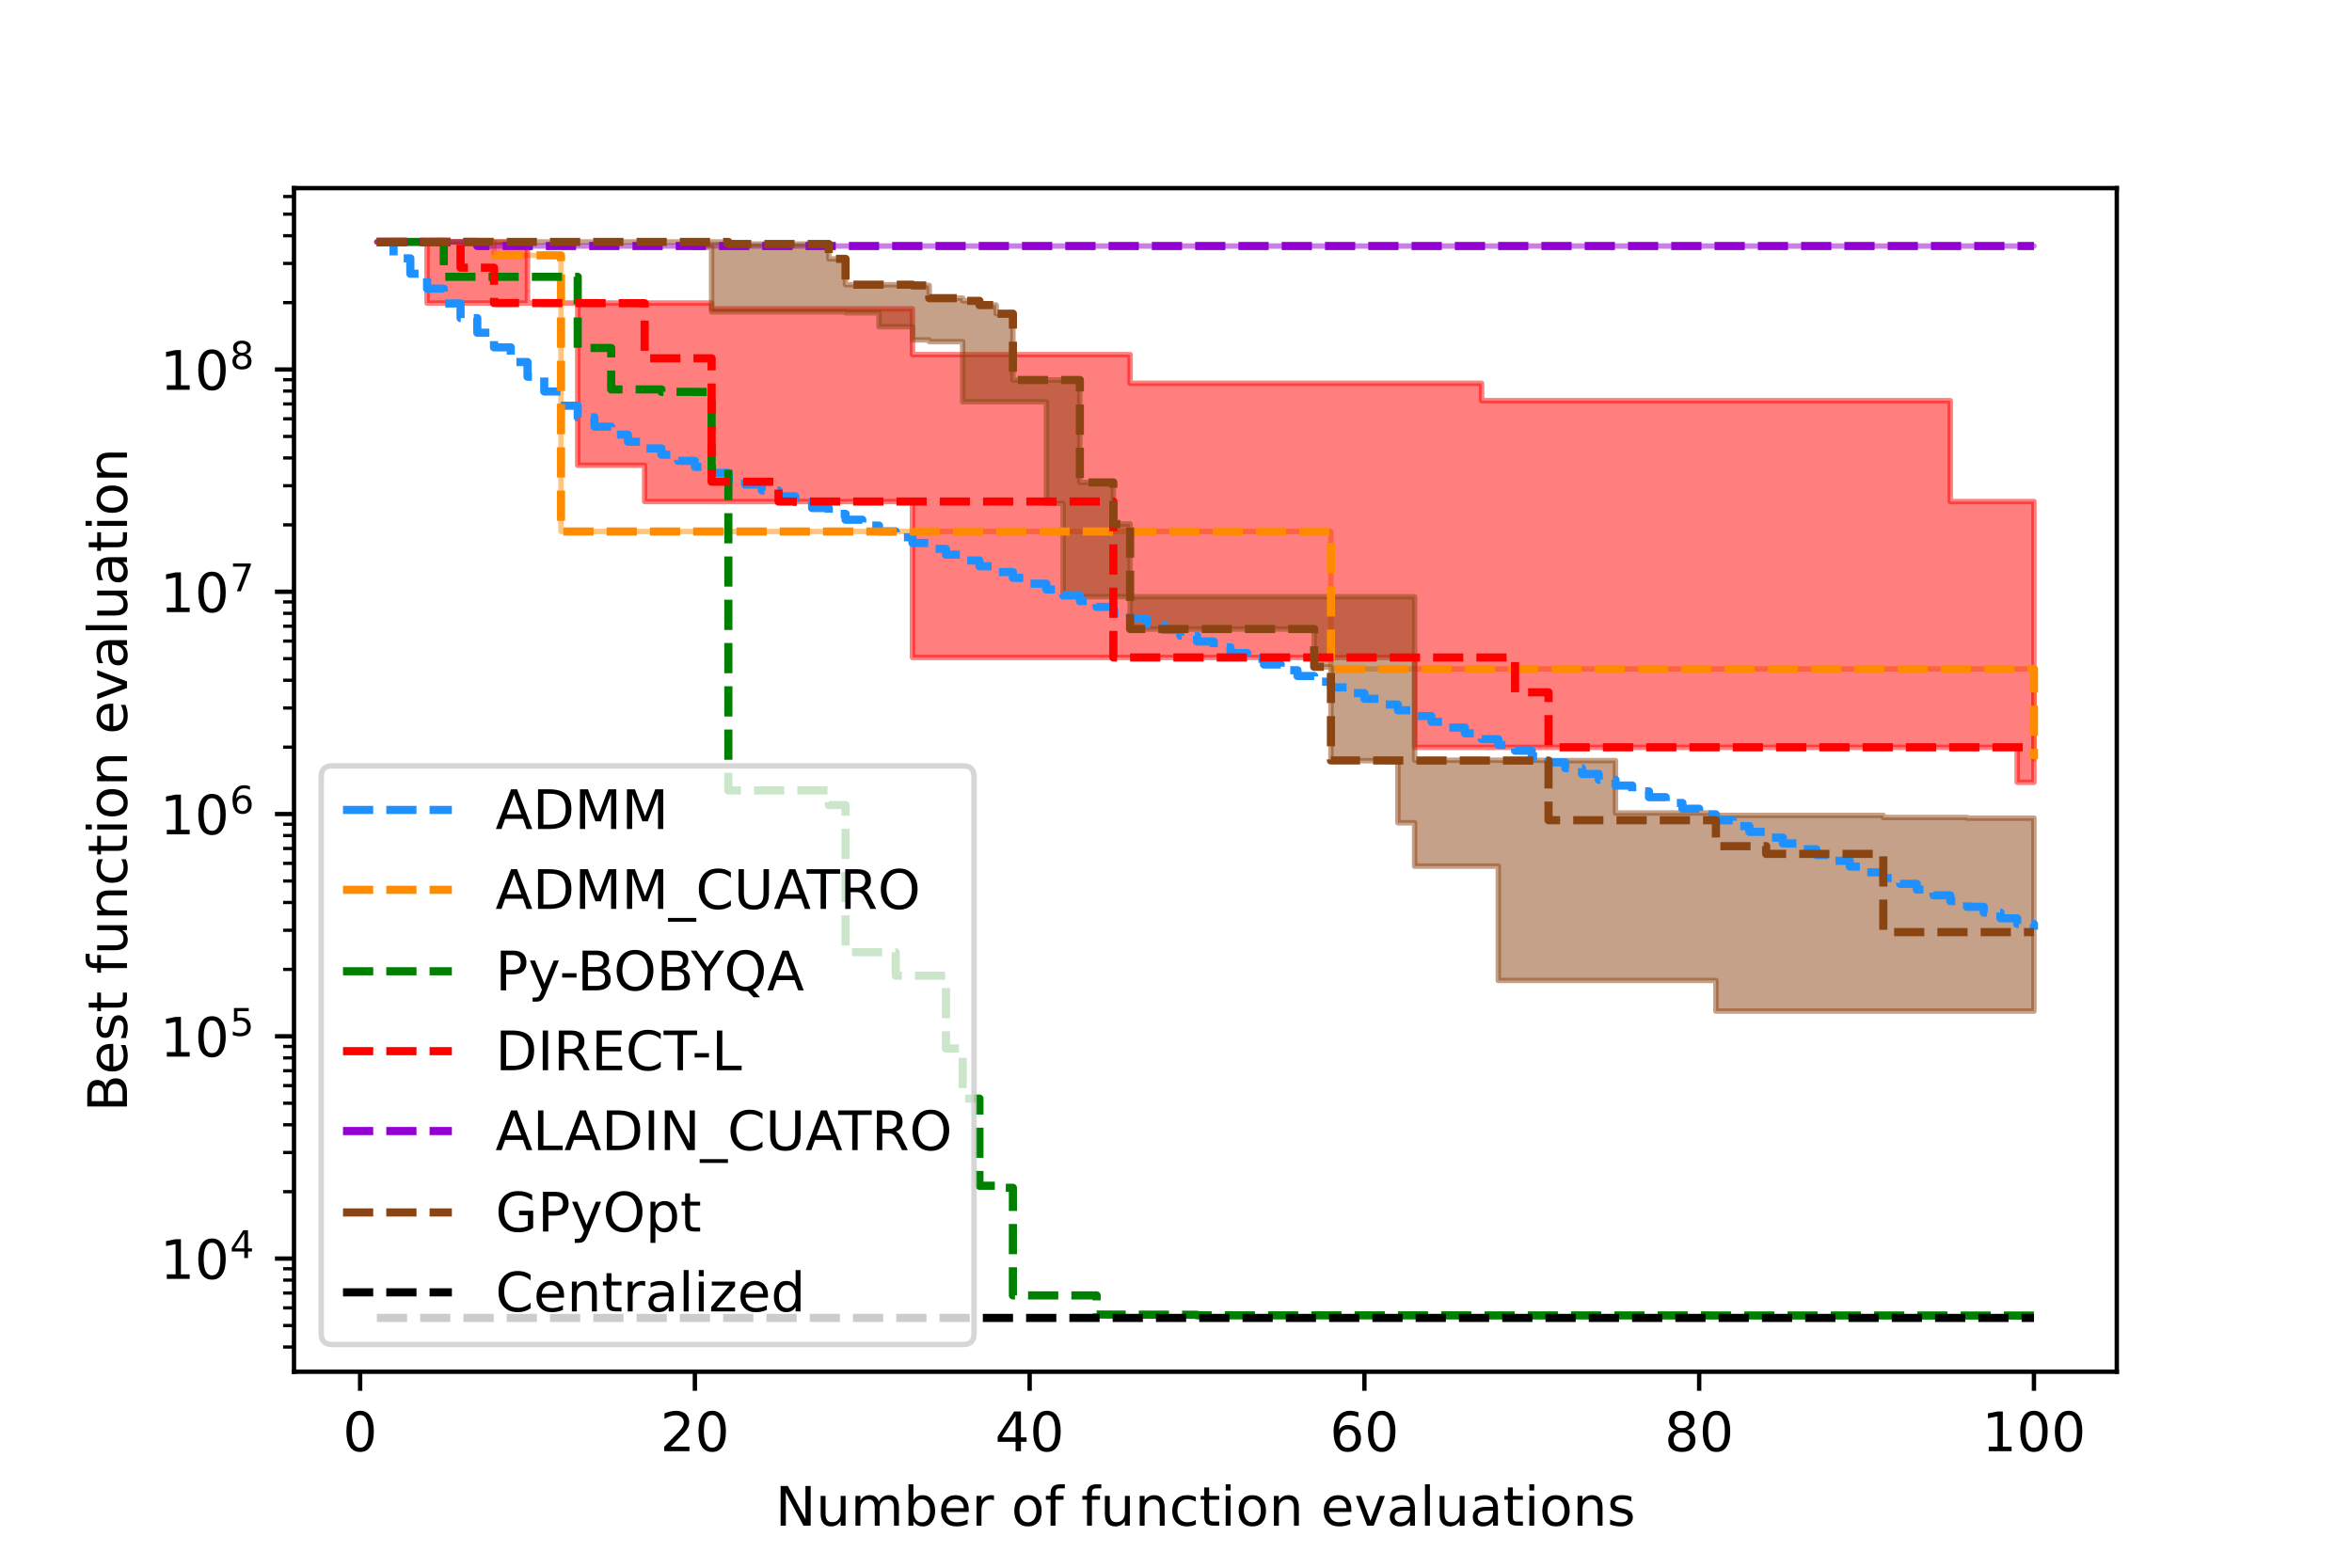 <?xml version="1.0" encoding="utf-8" standalone="no"?>
<!DOCTYPE svg PUBLIC "-//W3C//DTD SVG 1.1//EN"
  "http://www.w3.org/Graphics/SVG/1.1/DTD/svg11.dtd">
<!-- Created with matplotlib (https://matplotlib.org/) -->
<svg height="288pt" version="1.1" viewBox="0 0 432 288" width="432pt" xmlns="http://www.w3.org/2000/svg" xmlns:xlink="http://www.w3.org/1999/xlink">
 <defs>
  <style type="text/css">*{stroke-linecap:butt;stroke-linejoin:round;}</style>
 </defs>
 <g id="figure_1">
  <g id="patch_1">
   <path d="M 0 288 
L 432 288 
L 432 0 
L 0 0 
z
" style="fill:#ffffff;"/>
  </g>
  <g id="axes_1">
   <g id="patch_2">
    <path d="M 54 252 
L 388.8 252 
L 388.8 34.56 
L 54 34.56 
z
" style="fill:#ffffff;"/>
   </g>
   <g id="PolyCollection_1">
    <defs>
     <path d="M 69.218 -243.556 
L 69.218 -243.556 
L 72.293 -243.556 
L 72.293 -243.556 
L 75.367 -243.556 
L 75.367 -243.556 
L 78.441 -243.556 
L 78.441 -243.556 
L 81.516 -243.556 
L 81.516 -243.556 
L 84.59 -243.556 
L 84.59 -243.556 
L 87.664 -243.556 
L 87.664 -243.556 
L 90.739 -243.556 
L 90.739 -241.09 
L 93.813 -241.09 
L 93.813 -241.09 
L 96.888 -241.09 
L 96.888 -241.09 
L 99.962 -241.09 
L 99.962 -241.09 
L 103.036 -241.09 
L 103.036 -190.358 
L 106.111 -190.358 
L 106.111 -190.358 
L 109.185 -190.358 
L 109.185 -190.358 
L 112.26 -190.358 
L 112.26 -190.358 
L 115.334 -190.358 
L 115.334 -190.358 
L 118.408 -190.358 
L 118.408 -190.358 
L 121.483 -190.358 
L 121.483 -190.358 
L 124.557 -190.358 
L 124.557 -190.358 
L 127.631 -190.358 
L 127.631 -190.358 
L 130.706 -190.358 
L 130.706 -190.358 
L 133.78 -190.358 
L 133.78 -190.358 
L 136.855 -190.358 
L 136.855 -190.358 
L 139.929 -190.358 
L 139.929 -190.358 
L 143.003 -190.358 
L 143.003 -190.358 
L 146.078 -190.358 
L 146.078 -190.358 
L 149.152 -190.358 
L 149.152 -190.358 
L 152.226 -190.358 
L 152.226 -190.358 
L 155.301 -190.358 
L 155.301 -190.358 
L 158.375 -190.358 
L 158.375 -190.358 
L 161.45 -190.358 
L 161.45 -190.358 
L 164.524 -190.358 
L 164.524 -190.358 
L 167.598 -190.358 
L 167.598 -190.358 
L 170.673 -190.358 
L 170.673 -190.358 
L 173.747 -190.358 
L 173.747 -190.358 
L 176.821 -190.358 
L 176.821 -190.358 
L 179.896 -190.358 
L 179.896 -190.358 
L 182.97 -190.358 
L 182.97 -190.358 
L 186.045 -190.358 
L 186.045 -190.358 
L 189.119 -190.358 
L 189.119 -190.358 
L 192.193 -190.358 
L 192.193 -190.358 
L 195.268 -190.358 
L 195.268 -190.358 
L 198.342 -190.358 
L 198.342 -190.358 
L 201.417 -190.358 
L 201.417 -190.358 
L 204.491 -190.358 
L 204.491 -190.358 
L 207.565 -190.358 
L 207.565 -190.358 
L 210.64 -190.358 
L 210.64 -190.358 
L 213.714 -190.358 
L 213.714 -190.358 
L 216.788 -190.358 
L 216.788 -190.358 
L 219.863 -190.358 
L 219.863 -190.358 
L 222.937 -190.358 
L 222.937 -190.358 
L 226.012 -190.358 
L 226.012 -190.358 
L 229.086 -190.358 
L 229.086 -190.358 
L 232.16 -190.358 
L 232.16 -190.358 
L 235.235 -190.358 
L 235.235 -190.358 
L 238.309 -190.358 
L 238.309 -190.358 
L 241.383 -190.358 
L 241.383 -190.358 
L 244.458 -190.358 
L 244.458 -165.109 
L 247.532 -165.109 
L 247.532 -165.109 
L 250.607 -165.109 
L 250.607 -165.109 
L 253.681 -165.109 
L 253.681 -165.109 
L 256.755 -165.109 
L 256.755 -165.109 
L 259.83 -165.109 
L 259.83 -165.109 
L 262.904 -165.109 
L 262.904 -165.109 
L 265.979 -165.109 
L 265.979 -165.109 
L 269.053 -165.109 
L 269.053 -165.109 
L 272.127 -165.109 
L 272.127 -165.109 
L 275.202 -165.109 
L 275.202 -165.109 
L 278.276 -165.109 
L 278.276 -165.109 
L 281.35 -165.109 
L 281.35 -165.109 
L 284.425 -165.109 
L 284.425 -165.109 
L 287.499 -165.109 
L 287.499 -165.109 
L 290.574 -165.109 
L 290.574 -165.109 
L 293.648 -165.109 
L 293.648 -165.109 
L 296.722 -165.109 
L 296.722 -165.109 
L 299.797 -165.109 
L 299.797 -165.109 
L 302.871 -165.109 
L 302.871 -165.109 
L 305.945 -165.109 
L 305.945 -165.109 
L 309.02 -165.109 
L 309.02 -165.109 
L 312.094 -165.109 
L 312.094 -165.109 
L 315.169 -165.109 
L 315.169 -165.109 
L 318.243 -165.109 
L 318.243 -165.109 
L 321.317 -165.109 
L 321.317 -165.109 
L 324.392 -165.109 
L 324.392 -165.109 
L 327.466 -165.109 
L 327.466 -165.109 
L 330.54 -165.109 
L 330.54 -165.109 
L 333.615 -165.109 
L 333.615 -165.109 
L 336.689 -165.109 
L 336.689 -165.109 
L 339.764 -165.109 
L 339.764 -165.109 
L 342.838 -165.109 
L 342.838 -165.109 
L 345.912 -165.109 
L 345.912 -165.109 
L 348.987 -165.109 
L 348.987 -165.109 
L 352.061 -165.109 
L 352.061 -165.109 
L 355.136 -165.109 
L 355.136 -165.109 
L 358.21 -165.109 
L 358.21 -165.109 
L 361.284 -165.109 
L 361.284 -165.109 
L 364.359 -165.109 
L 364.359 -165.109 
L 367.433 -165.109 
L 367.433 -165.109 
L 370.507 -165.109 
L 370.507 -165.109 
L 373.582 -165.109 
L 373.582 -148.544 
L 373.582 -148.544 
L 373.582 -148.544 
L 373.582 -165.109 
L 370.507 -165.109 
L 370.507 -165.109 
L 367.433 -165.109 
L 367.433 -165.109 
L 364.359 -165.109 
L 364.359 -165.109 
L 361.284 -165.109 
L 361.284 -165.109 
L 358.21 -165.109 
L 358.21 -165.109 
L 355.136 -165.109 
L 355.136 -165.109 
L 352.061 -165.109 
L 352.061 -165.109 
L 348.987 -165.109 
L 348.987 -165.109 
L 345.912 -165.109 
L 345.912 -165.109 
L 342.838 -165.109 
L 342.838 -165.109 
L 339.764 -165.109 
L 339.764 -165.109 
L 336.689 -165.109 
L 336.689 -165.109 
L 333.615 -165.109 
L 333.615 -165.109 
L 330.54 -165.109 
L 330.54 -165.109 
L 327.466 -165.109 
L 327.466 -165.109 
L 324.392 -165.109 
L 324.392 -165.109 
L 321.317 -165.109 
L 321.317 -165.109 
L 318.243 -165.109 
L 318.243 -165.109 
L 315.169 -165.109 
L 315.169 -165.109 
L 312.094 -165.109 
L 312.094 -165.109 
L 309.02 -165.109 
L 309.02 -165.109 
L 305.945 -165.109 
L 305.945 -165.109 
L 302.871 -165.109 
L 302.871 -165.109 
L 299.797 -165.109 
L 299.797 -165.109 
L 296.722 -165.109 
L 296.722 -165.109 
L 293.648 -165.109 
L 293.648 -165.109 
L 290.574 -165.109 
L 290.574 -165.109 
L 287.499 -165.109 
L 287.499 -165.109 
L 284.425 -165.109 
L 284.425 -165.109 
L 281.35 -165.109 
L 281.35 -165.109 
L 278.276 -165.109 
L 278.276 -165.109 
L 275.202 -165.109 
L 275.202 -165.109 
L 272.127 -165.109 
L 272.127 -165.109 
L 269.053 -165.109 
L 269.053 -165.109 
L 265.979 -165.109 
L 265.979 -165.109 
L 262.904 -165.109 
L 262.904 -165.109 
L 259.83 -165.109 
L 259.83 -165.109 
L 256.755 -165.109 
L 256.755 -165.109 
L 253.681 -165.109 
L 253.681 -165.109 
L 250.607 -165.109 
L 250.607 -165.109 
L 247.532 -165.109 
L 247.532 -165.109 
L 244.458 -165.109 
L 244.458 -190.358 
L 241.383 -190.358 
L 241.383 -190.358 
L 238.309 -190.358 
L 238.309 -190.358 
L 235.235 -190.358 
L 235.235 -190.358 
L 232.16 -190.358 
L 232.16 -190.358 
L 229.086 -190.358 
L 229.086 -190.358 
L 226.012 -190.358 
L 226.012 -190.358 
L 222.937 -190.358 
L 222.937 -190.358 
L 219.863 -190.358 
L 219.863 -190.358 
L 216.788 -190.358 
L 216.788 -190.358 
L 213.714 -190.358 
L 213.714 -190.358 
L 210.64 -190.358 
L 210.64 -190.358 
L 207.565 -190.358 
L 207.565 -190.358 
L 204.491 -190.358 
L 204.491 -190.358 
L 201.417 -190.358 
L 201.417 -190.358 
L 198.342 -190.358 
L 198.342 -190.358 
L 195.268 -190.358 
L 195.268 -190.358 
L 192.193 -190.358 
L 192.193 -190.358 
L 189.119 -190.358 
L 189.119 -190.358 
L 186.045 -190.358 
L 186.045 -190.358 
L 182.97 -190.358 
L 182.97 -190.358 
L 179.896 -190.358 
L 179.896 -190.358 
L 176.821 -190.358 
L 176.821 -190.358 
L 173.747 -190.358 
L 173.747 -190.358 
L 170.673 -190.358 
L 170.673 -190.358 
L 167.598 -190.358 
L 167.598 -190.358 
L 164.524 -190.358 
L 164.524 -190.358 
L 161.45 -190.358 
L 161.45 -190.358 
L 158.375 -190.358 
L 158.375 -190.358 
L 155.301 -190.358 
L 155.301 -190.358 
L 152.226 -190.358 
L 152.226 -190.358 
L 149.152 -190.358 
L 149.152 -190.358 
L 146.078 -190.358 
L 146.078 -190.358 
L 143.003 -190.358 
L 143.003 -190.358 
L 139.929 -190.358 
L 139.929 -190.358 
L 136.855 -190.358 
L 136.855 -190.358 
L 133.78 -190.358 
L 133.78 -190.358 
L 130.706 -190.358 
L 130.706 -190.358 
L 127.631 -190.358 
L 127.631 -190.358 
L 124.557 -190.358 
L 124.557 -190.358 
L 121.483 -190.358 
L 121.483 -190.358 
L 118.408 -190.358 
L 118.408 -190.358 
L 115.334 -190.358 
L 115.334 -190.358 
L 112.26 -190.358 
L 112.26 -190.358 
L 109.185 -190.358 
L 109.185 -190.358 
L 106.111 -190.358 
L 106.111 -190.358 
L 103.036 -190.358 
L 103.036 -241.09 
L 99.962 -241.09 
L 99.962 -241.09 
L 96.888 -241.09 
L 96.888 -241.09 
L 93.813 -241.09 
L 93.813 -241.09 
L 90.739 -241.09 
L 90.739 -243.556 
L 87.664 -243.556 
L 87.664 -243.556 
L 84.59 -243.556 
L 84.59 -243.556 
L 81.516 -243.556 
L 81.516 -243.556 
L 78.441 -243.556 
L 78.441 -243.556 
L 75.367 -243.556 
L 75.367 -243.556 
L 72.293 -243.556 
L 72.293 -243.556 
L 69.218 -243.556 
z
" id="meb885975f0" style="stroke:#ff8c00;stroke-opacity:0.5;"/>
    </defs>
    <g clip-path="url(#p46ca35a026)">
     <use style="fill:#ff8c00;fill-opacity:0.5;stroke:#ff8c00;stroke-opacity:0.5;" x="0" xlink:href="#meb885975f0" y="288"/>
    </g>
   </g>
   <g id="PolyCollection_2">
    <defs>
     <path d="M 69.218 -243.556 
L 69.218 -243.556 
L 72.293 -243.556 
L 72.293 -243.556 
L 75.367 -243.556 
L 75.367 -243.556 
L 78.441 -243.556 
L 78.441 -232.331 
L 81.516 -232.331 
L 81.516 -232.331 
L 84.59 -232.331 
L 84.59 -232.331 
L 87.664 -232.331 
L 87.664 -232.331 
L 90.739 -232.331 
L 90.739 -232.331 
L 93.813 -232.331 
L 93.813 -232.331 
L 96.888 -232.331 
L 96.888 -232.331 
L 99.962 -232.331 
L 99.962 -232.331 
L 103.036 -232.331 
L 103.036 -232.331 
L 106.111 -232.331 
L 106.111 -202.526 
L 109.185 -202.526 
L 109.185 -202.526 
L 112.26 -202.526 
L 112.26 -202.526 
L 115.334 -202.526 
L 115.334 -202.526 
L 118.408 -202.526 
L 118.408 -195.863 
L 121.483 -195.863 
L 121.483 -195.863 
L 124.557 -195.863 
L 124.557 -195.863 
L 127.631 -195.863 
L 127.631 -195.863 
L 130.706 -195.863 
L 130.706 -195.862 
L 133.78 -195.862 
L 133.78 -195.862 
L 136.855 -195.862 
L 136.855 -195.862 
L 139.929 -195.862 
L 139.929 -195.862 
L 143.003 -195.862 
L 143.003 -195.862 
L 146.078 -195.862 
L 146.078 -195.862 
L 149.152 -195.862 
L 149.152 -195.862 
L 152.226 -195.862 
L 152.226 -195.862 
L 155.301 -195.862 
L 155.301 -195.862 
L 158.375 -195.862 
L 158.375 -195.862 
L 161.45 -195.862 
L 161.45 -195.862 
L 164.524 -195.862 
L 164.524 -195.862 
L 167.598 -195.862 
L 167.598 -167.218 
L 170.673 -167.218 
L 170.673 -167.218 
L 173.747 -167.218 
L 173.747 -167.218 
L 176.821 -167.218 
L 176.821 -167.218 
L 179.896 -167.218 
L 179.896 -167.218 
L 182.97 -167.218 
L 182.97 -167.218 
L 186.045 -167.218 
L 186.045 -167.218 
L 189.119 -167.218 
L 189.119 -167.218 
L 192.193 -167.218 
L 192.193 -167.218 
L 195.268 -167.218 
L 195.268 -167.218 
L 198.342 -167.218 
L 198.342 -167.218 
L 201.417 -167.218 
L 201.417 -167.218 
L 204.491 -167.218 
L 204.491 -167.218 
L 207.565 -167.218 
L 207.565 -167.218 
L 210.64 -167.218 
L 210.64 -167.218 
L 213.714 -167.218 
L 213.714 -167.218 
L 216.788 -167.218 
L 216.788 -167.218 
L 219.863 -167.218 
L 219.863 -167.218 
L 222.937 -167.218 
L 222.937 -167.218 
L 226.012 -167.218 
L 226.012 -167.218 
L 229.086 -167.218 
L 229.086 -167.218 
L 232.16 -167.218 
L 232.16 -167.218 
L 235.235 -167.218 
L 235.235 -167.218 
L 238.309 -167.218 
L 238.309 -167.218 
L 241.383 -167.218 
L 241.383 -167.217 
L 244.458 -167.217 
L 244.458 -167.217 
L 247.532 -167.217 
L 247.532 -167.217 
L 250.607 -167.217 
L 250.607 -167.217 
L 253.681 -167.217 
L 253.681 -167.217 
L 256.755 -167.217 
L 256.755 -167.217 
L 259.83 -167.217 
L 259.83 -150.713 
L 262.904 -150.713 
L 262.904 -150.713 
L 265.979 -150.713 
L 265.979 -150.713 
L 269.053 -150.713 
L 269.053 -150.713 
L 272.127 -150.713 
L 272.127 -150.713 
L 275.202 -150.713 
L 275.202 -150.713 
L 278.276 -150.713 
L 278.276 -150.713 
L 281.35 -150.713 
L 281.35 -150.713 
L 284.425 -150.713 
L 284.425 -150.713 
L 287.499 -150.713 
L 287.499 -150.713 
L 290.574 -150.713 
L 290.574 -150.713 
L 293.648 -150.713 
L 293.648 -150.713 
L 296.722 -150.713 
L 296.722 -150.713 
L 299.797 -150.713 
L 299.797 -150.713 
L 302.871 -150.713 
L 302.871 -150.713 
L 305.945 -150.713 
L 305.945 -150.713 
L 309.02 -150.713 
L 309.02 -150.713 
L 312.094 -150.713 
L 312.094 -150.713 
L 315.169 -150.713 
L 315.169 -150.713 
L 318.243 -150.713 
L 318.243 -150.713 
L 321.317 -150.713 
L 321.317 -150.713 
L 324.392 -150.713 
L 324.392 -150.713 
L 327.466 -150.713 
L 327.466 -150.712 
L 330.54 -150.712 
L 330.54 -150.712 
L 333.615 -150.712 
L 333.615 -150.712 
L 336.689 -150.712 
L 336.689 -150.712 
L 339.764 -150.712 
L 339.764 -150.712 
L 342.838 -150.712 
L 342.838 -150.712 
L 345.912 -150.712 
L 345.912 -150.712 
L 348.987 -150.712 
L 348.987 -150.712 
L 352.061 -150.712 
L 352.061 -150.712 
L 355.136 -150.712 
L 355.136 -150.712 
L 358.21 -150.712 
L 358.21 -150.712 
L 361.284 -150.712 
L 361.284 -150.712 
L 364.359 -150.712 
L 364.359 -150.712 
L 367.433 -150.712 
L 367.433 -150.712 
L 370.507 -150.712 
L 370.507 -144.278 
L 373.582 -144.278 
L 373.582 -144.278 
L 373.582 -195.862 
L 373.582 -195.862 
L 373.582 -195.862 
L 370.507 -195.862 
L 370.507 -195.862 
L 367.433 -195.862 
L 367.433 -195.862 
L 364.359 -195.862 
L 364.359 -195.862 
L 361.284 -195.862 
L 361.284 -195.862 
L 358.21 -195.862 
L 358.21 -214.393 
L 355.136 -214.393 
L 355.136 -214.393 
L 352.061 -214.393 
L 352.061 -214.393 
L 348.987 -214.393 
L 348.987 -214.393 
L 345.912 -214.393 
L 345.912 -214.393 
L 342.838 -214.393 
L 342.838 -214.393 
L 339.764 -214.393 
L 339.764 -214.393 
L 336.689 -214.393 
L 336.689 -214.393 
L 333.615 -214.393 
L 333.615 -214.393 
L 330.54 -214.393 
L 330.54 -214.393 
L 327.466 -214.393 
L 327.466 -214.393 
L 324.392 -214.393 
L 324.392 -214.393 
L 321.317 -214.393 
L 321.317 -214.393 
L 318.243 -214.393 
L 318.243 -214.393 
L 315.169 -214.393 
L 315.169 -214.393 
L 312.094 -214.393 
L 312.094 -214.393 
L 309.02 -214.393 
L 309.02 -214.393 
L 305.945 -214.393 
L 305.945 -214.393 
L 302.871 -214.393 
L 302.871 -214.393 
L 299.797 -214.393 
L 299.797 -214.393 
L 296.722 -214.393 
L 296.722 -214.393 
L 293.648 -214.393 
L 293.648 -214.393 
L 290.574 -214.393 
L 290.574 -214.393 
L 287.499 -214.393 
L 287.499 -214.393 
L 284.425 -214.393 
L 284.425 -214.393 
L 281.35 -214.393 
L 281.35 -214.393 
L 278.276 -214.393 
L 278.276 -214.393 
L 275.202 -214.393 
L 275.202 -214.393 
L 272.127 -214.393 
L 272.127 -217.582 
L 269.053 -217.582 
L 269.053 -217.582 
L 265.979 -217.582 
L 265.979 -217.582 
L 262.904 -217.582 
L 262.904 -217.582 
L 259.83 -217.582 
L 259.83 -217.582 
L 256.755 -217.582 
L 256.755 -217.582 
L 253.681 -217.582 
L 253.681 -217.582 
L 250.607 -217.582 
L 250.607 -217.582 
L 247.532 -217.582 
L 247.532 -217.582 
L 244.458 -217.582 
L 244.458 -217.582 
L 241.383 -217.582 
L 241.383 -217.582 
L 238.309 -217.582 
L 238.309 -217.582 
L 235.235 -217.582 
L 235.235 -217.582 
L 232.16 -217.582 
L 232.16 -217.582 
L 229.086 -217.582 
L 229.086 -217.582 
L 226.012 -217.582 
L 226.012 -217.582 
L 222.937 -217.582 
L 222.937 -217.582 
L 219.863 -217.582 
L 219.863 -217.582 
L 216.788 -217.582 
L 216.788 -217.582 
L 213.714 -217.582 
L 213.714 -217.582 
L 210.64 -217.582 
L 210.64 -217.582 
L 207.565 -217.582 
L 207.565 -222.854 
L 204.491 -222.854 
L 204.491 -222.854 
L 201.417 -222.854 
L 201.417 -222.854 
L 198.342 -222.854 
L 198.342 -222.854 
L 195.268 -222.854 
L 195.268 -222.854 
L 192.193 -222.854 
L 192.193 -222.854 
L 189.119 -222.854 
L 189.119 -222.854 
L 186.045 -222.854 
L 186.045 -222.854 
L 182.97 -222.854 
L 182.97 -222.854 
L 179.896 -222.854 
L 179.896 -222.854 
L 176.821 -222.854 
L 176.821 -222.854 
L 173.747 -222.854 
L 173.747 -222.854 
L 170.673 -222.854 
L 170.673 -222.854 
L 167.598 -222.854 
L 167.598 -231.265 
L 164.524 -231.265 
L 164.524 -231.265 
L 161.45 -231.265 
L 161.45 -231.265 
L 158.375 -231.265 
L 158.375 -231.265 
L 155.301 -231.265 
L 155.301 -231.265 
L 152.226 -231.265 
L 152.226 -231.265 
L 149.152 -231.265 
L 149.152 -231.265 
L 146.078 -231.265 
L 146.078 -231.265 
L 143.003 -231.265 
L 143.003 -231.265 
L 139.929 -231.265 
L 139.929 -231.265 
L 136.855 -231.265 
L 136.855 -231.265 
L 133.78 -231.265 
L 133.78 -231.265 
L 130.706 -231.265 
L 130.706 -232.331 
L 127.631 -232.331 
L 127.631 -232.331 
L 124.557 -232.331 
L 124.557 -232.331 
L 121.483 -232.331 
L 121.483 -232.331 
L 118.408 -232.331 
L 118.408 -232.331 
L 115.334 -232.331 
L 115.334 -232.331 
L 112.26 -232.331 
L 112.26 -232.331 
L 109.185 -232.331 
L 109.185 -232.331 
L 106.111 -232.331 
L 106.111 -232.331 
L 103.036 -232.331 
L 103.036 -232.331 
L 99.962 -232.331 
L 99.962 -232.331 
L 96.888 -232.331 
L 96.888 -243.556 
L 93.813 -243.556 
L 93.813 -243.556 
L 90.739 -243.556 
L 90.739 -243.556 
L 87.664 -243.556 
L 87.664 -243.556 
L 84.59 -243.556 
L 84.59 -243.556 
L 81.516 -243.556 
L 81.516 -243.556 
L 78.441 -243.556 
L 78.441 -243.556 
L 75.367 -243.556 
L 75.367 -243.556 
L 72.293 -243.556 
L 72.293 -243.556 
L 69.218 -243.556 
z
" id="mc6bfd6c295" style="stroke:#ff0000;stroke-opacity:0.5;"/>
    </defs>
    <g clip-path="url(#p46ca35a026)">
     <use style="fill:#ff0000;fill-opacity:0.5;stroke:#ff0000;stroke-opacity:0.5;" x="0" xlink:href="#mc6bfd6c295" y="288"/>
    </g>
   </g>
   <g id="PolyCollection_3">
    <defs>
     <path d="M 69.218 -243.556 
L 69.218 -243.556 
L 72.293 -243.556 
L 72.293 -243.556 
L 75.367 -243.556 
L 75.367 -243.556 
L 78.441 -243.556 
L 78.441 -243.556 
L 81.516 -243.556 
L 81.516 -243.556 
L 84.59 -243.556 
L 84.59 -243.556 
L 87.664 -243.556 
L 87.664 -242.804 
L 90.739 -242.804 
L 90.739 -242.804 
L 93.813 -242.804 
L 93.813 -242.804 
L 96.888 -242.804 
L 96.888 -242.804 
L 99.962 -242.804 
L 99.962 -242.804 
L 103.036 -242.804 
L 103.036 -242.804 
L 106.111 -242.804 
L 106.111 -242.804 
L 109.185 -242.804 
L 109.185 -242.804 
L 112.26 -242.804 
L 112.26 -242.804 
L 115.334 -242.804 
L 115.334 -242.804 
L 118.408 -242.804 
L 118.408 -242.804 
L 121.483 -242.804 
L 121.483 -242.804 
L 124.557 -242.804 
L 124.557 -242.804 
L 127.631 -242.804 
L 127.631 -242.804 
L 130.706 -242.804 
L 130.706 -242.804 
L 133.78 -242.804 
L 133.78 -242.804 
L 136.855 -242.804 
L 136.855 -242.804 
L 139.929 -242.804 
L 139.929 -242.804 
L 143.003 -242.804 
L 143.003 -242.804 
L 146.078 -242.804 
L 146.078 -242.804 
L 149.152 -242.804 
L 149.152 -242.804 
L 152.226 -242.804 
L 152.226 -242.804 
L 155.301 -242.804 
L 155.301 -242.804 
L 158.375 -242.804 
L 158.375 -242.804 
L 161.45 -242.804 
L 161.45 -242.804 
L 164.524 -242.804 
L 164.524 -242.804 
L 167.598 -242.804 
L 167.598 -242.804 
L 170.673 -242.804 
L 170.673 -242.804 
L 173.747 -242.804 
L 173.747 -242.804 
L 176.821 -242.804 
L 176.821 -242.804 
L 179.896 -242.804 
L 179.896 -242.804 
L 182.97 -242.804 
L 182.97 -242.804 
L 186.045 -242.804 
L 186.045 -242.804 
L 189.119 -242.804 
L 189.119 -242.804 
L 192.193 -242.804 
L 192.193 -242.804 
L 195.268 -242.804 
L 195.268 -242.804 
L 198.342 -242.804 
L 198.342 -242.804 
L 201.417 -242.804 
L 201.417 -242.804 
L 204.491 -242.804 
L 204.491 -242.804 
L 207.565 -242.804 
L 207.565 -242.804 
L 210.64 -242.804 
L 210.64 -242.804 
L 213.714 -242.804 
L 213.714 -242.804 
L 216.788 -242.804 
L 216.788 -242.804 
L 219.863 -242.804 
L 219.863 -242.804 
L 222.937 -242.804 
L 222.937 -242.804 
L 226.012 -242.804 
L 226.012 -242.804 
L 229.086 -242.804 
L 229.086 -242.804 
L 232.16 -242.804 
L 232.16 -242.804 
L 235.235 -242.804 
L 235.235 -242.804 
L 238.309 -242.804 
L 238.309 -242.804 
L 241.383 -242.804 
L 241.383 -242.804 
L 244.458 -242.804 
L 244.458 -242.804 
L 247.532 -242.804 
L 247.532 -242.804 
L 250.607 -242.804 
L 250.607 -242.804 
L 253.681 -242.804 
L 253.681 -242.804 
L 256.755 -242.804 
L 256.755 -242.804 
L 259.83 -242.804 
L 259.83 -242.804 
L 262.904 -242.804 
L 262.904 -242.804 
L 265.979 -242.804 
L 265.979 -242.804 
L 269.053 -242.804 
L 269.053 -242.804 
L 272.127 -242.804 
L 272.127 -242.804 
L 275.202 -242.804 
L 275.202 -242.804 
L 278.276 -242.804 
L 278.276 -242.804 
L 281.35 -242.804 
L 281.35 -242.804 
L 284.425 -242.804 
L 284.425 -242.804 
L 287.499 -242.804 
L 287.499 -242.804 
L 290.574 -242.804 
L 290.574 -242.804 
L 293.648 -242.804 
L 293.648 -242.804 
L 296.722 -242.804 
L 296.722 -242.804 
L 299.797 -242.804 
L 299.797 -242.804 
L 302.871 -242.804 
L 302.871 -242.804 
L 305.945 -242.804 
L 305.945 -242.804 
L 309.02 -242.804 
L 309.02 -242.804 
L 312.094 -242.804 
L 312.094 -242.804 
L 315.169 -242.804 
L 315.169 -242.804 
L 318.243 -242.804 
L 318.243 -242.804 
L 321.317 -242.804 
L 321.317 -242.804 
L 324.392 -242.804 
L 324.392 -242.804 
L 327.466 -242.804 
L 327.466 -242.804 
L 330.54 -242.804 
L 330.54 -242.804 
L 333.615 -242.804 
L 333.615 -242.804 
L 336.689 -242.804 
L 336.689 -242.804 
L 339.764 -242.804 
L 339.764 -242.804 
L 342.838 -242.804 
L 342.838 -242.804 
L 345.912 -242.804 
L 345.912 -242.804 
L 348.987 -242.804 
L 348.987 -242.804 
L 352.061 -242.804 
L 352.061 -242.804 
L 355.136 -242.804 
L 355.136 -242.804 
L 358.21 -242.804 
L 358.21 -242.804 
L 361.284 -242.804 
L 361.284 -242.804 
L 364.359 -242.804 
L 364.359 -242.804 
L 367.433 -242.804 
L 367.433 -242.804 
L 370.507 -242.804 
L 370.507 -242.804 
L 373.582 -242.804 
L 373.582 -242.804 
L 373.582 -242.804 
L 373.582 -242.804 
L 373.582 -242.804 
L 370.507 -242.804 
L 370.507 -242.804 
L 367.433 -242.804 
L 367.433 -242.804 
L 364.359 -242.804 
L 364.359 -242.804 
L 361.284 -242.804 
L 361.284 -242.804 
L 358.21 -242.804 
L 358.21 -242.804 
L 355.136 -242.804 
L 355.136 -242.804 
L 352.061 -242.804 
L 352.061 -242.804 
L 348.987 -242.804 
L 348.987 -242.804 
L 345.912 -242.804 
L 345.912 -242.804 
L 342.838 -242.804 
L 342.838 -242.804 
L 339.764 -242.804 
L 339.764 -242.804 
L 336.689 -242.804 
L 336.689 -242.804 
L 333.615 -242.804 
L 333.615 -242.804 
L 330.54 -242.804 
L 330.54 -242.804 
L 327.466 -242.804 
L 327.466 -242.804 
L 324.392 -242.804 
L 324.392 -242.804 
L 321.317 -242.804 
L 321.317 -242.804 
L 318.243 -242.804 
L 318.243 -242.804 
L 315.169 -242.804 
L 315.169 -242.804 
L 312.094 -242.804 
L 312.094 -242.804 
L 309.02 -242.804 
L 309.02 -242.804 
L 305.945 -242.804 
L 305.945 -242.804 
L 302.871 -242.804 
L 302.871 -242.804 
L 299.797 -242.804 
L 299.797 -242.804 
L 296.722 -242.804 
L 296.722 -242.804 
L 293.648 -242.804 
L 293.648 -242.804 
L 290.574 -242.804 
L 290.574 -242.804 
L 287.499 -242.804 
L 287.499 -242.804 
L 284.425 -242.804 
L 284.425 -242.804 
L 281.35 -242.804 
L 281.35 -242.804 
L 278.276 -242.804 
L 278.276 -242.804 
L 275.202 -242.804 
L 275.202 -242.804 
L 272.127 -242.804 
L 272.127 -242.804 
L 269.053 -242.804 
L 269.053 -242.804 
L 265.979 -242.804 
L 265.979 -242.804 
L 262.904 -242.804 
L 262.904 -242.804 
L 259.83 -242.804 
L 259.83 -242.804 
L 256.755 -242.804 
L 256.755 -242.804 
L 253.681 -242.804 
L 253.681 -242.804 
L 250.607 -242.804 
L 250.607 -242.804 
L 247.532 -242.804 
L 247.532 -242.804 
L 244.458 -242.804 
L 244.458 -242.804 
L 241.383 -242.804 
L 241.383 -242.804 
L 238.309 -242.804 
L 238.309 -242.804 
L 235.235 -242.804 
L 235.235 -242.804 
L 232.16 -242.804 
L 232.16 -242.804 
L 229.086 -242.804 
L 229.086 -242.804 
L 226.012 -242.804 
L 226.012 -242.804 
L 222.937 -242.804 
L 222.937 -242.804 
L 219.863 -242.804 
L 219.863 -242.804 
L 216.788 -242.804 
L 216.788 -242.804 
L 213.714 -242.804 
L 213.714 -242.804 
L 210.64 -242.804 
L 210.64 -242.804 
L 207.565 -242.804 
L 207.565 -242.804 
L 204.491 -242.804 
L 204.491 -242.804 
L 201.417 -242.804 
L 201.417 -242.804 
L 198.342 -242.804 
L 198.342 -242.804 
L 195.268 -242.804 
L 195.268 -242.804 
L 192.193 -242.804 
L 192.193 -242.804 
L 189.119 -242.804 
L 189.119 -242.804 
L 186.045 -242.804 
L 186.045 -242.804 
L 182.97 -242.804 
L 182.97 -242.804 
L 179.896 -242.804 
L 179.896 -242.804 
L 176.821 -242.804 
L 176.821 -242.804 
L 173.747 -242.804 
L 173.747 -242.804 
L 170.673 -242.804 
L 170.673 -242.804 
L 167.598 -242.804 
L 167.598 -242.804 
L 164.524 -242.804 
L 164.524 -242.804 
L 161.45 -242.804 
L 161.45 -242.804 
L 158.375 -242.804 
L 158.375 -242.804 
L 155.301 -242.804 
L 155.301 -242.804 
L 152.226 -242.804 
L 152.226 -242.804 
L 149.152 -242.804 
L 149.152 -242.804 
L 146.078 -242.804 
L 146.078 -242.804 
L 143.003 -242.804 
L 143.003 -242.804 
L 139.929 -242.804 
L 139.929 -242.804 
L 136.855 -242.804 
L 136.855 -242.804 
L 133.78 -242.804 
L 133.78 -242.804 
L 130.706 -242.804 
L 130.706 -242.804 
L 127.631 -242.804 
L 127.631 -242.804 
L 124.557 -242.804 
L 124.557 -242.804 
L 121.483 -242.804 
L 121.483 -242.804 
L 118.408 -242.804 
L 118.408 -242.804 
L 115.334 -242.804 
L 115.334 -242.804 
L 112.26 -242.804 
L 112.26 -242.804 
L 109.185 -242.804 
L 109.185 -242.804 
L 106.111 -242.804 
L 106.111 -242.804 
L 103.036 -242.804 
L 103.036 -242.804 
L 99.962 -242.804 
L 99.962 -242.804 
L 96.888 -242.804 
L 96.888 -242.804 
L 93.813 -242.804 
L 93.813 -242.804 
L 90.739 -242.804 
L 90.739 -242.804 
L 87.664 -242.804 
L 87.664 -243.556 
L 84.59 -243.556 
L 84.59 -243.556 
L 81.516 -243.556 
L 81.516 -243.556 
L 78.441 -243.556 
L 78.441 -243.556 
L 75.367 -243.556 
L 75.367 -243.556 
L 72.293 -243.556 
L 72.293 -243.556 
L 69.218 -243.556 
z
" id="m754226c710" style="stroke:#9400d3;stroke-opacity:0.5;"/>
    </defs>
    <g clip-path="url(#p46ca35a026)">
     <use style="fill:#9400d3;fill-opacity:0.5;stroke:#9400d3;stroke-opacity:0.5;" x="0" xlink:href="#m754226c710" y="288"/>
    </g>
   </g>
   <g id="PolyCollection_4">
    <defs>
     <path d="M 69.218 -243.556 
L 69.218 -243.556 
L 72.293 -243.556 
L 72.293 -243.556 
L 75.367 -243.556 
L 75.367 -243.556 
L 78.441 -243.556 
L 78.441 -243.556 
L 81.516 -243.556 
L 81.516 -243.556 
L 84.59 -243.556 
L 84.59 -243.556 
L 87.664 -243.556 
L 87.664 -243.556 
L 90.739 -243.556 
L 90.739 -243.556 
L 93.813 -243.556 
L 93.813 -243.556 
L 96.888 -243.556 
L 96.888 -243.556 
L 99.962 -243.556 
L 99.962 -243.556 
L 103.036 -243.556 
L 103.036 -243.556 
L 106.111 -243.556 
L 106.111 -243.556 
L 109.185 -243.556 
L 109.185 -243.556 
L 112.26 -243.556 
L 112.26 -243.556 
L 115.334 -243.556 
L 115.334 -243.556 
L 118.408 -243.556 
L 118.408 -243.556 
L 121.483 -243.556 
L 121.483 -243.556 
L 124.557 -243.556 
L 124.557 -243.556 
L 127.631 -243.556 
L 127.631 -242.554 
L 130.706 -242.554 
L 130.706 -230.712 
L 133.78 -230.712 
L 133.78 -230.712 
L 136.855 -230.712 
L 136.855 -230.712 
L 139.929 -230.712 
L 139.929 -230.712 
L 143.003 -230.712 
L 143.003 -230.712 
L 146.078 -230.712 
L 146.078 -230.712 
L 149.152 -230.712 
L 149.152 -230.712 
L 152.226 -230.712 
L 152.226 -230.712 
L 155.301 -230.712 
L 155.301 -230.532 
L 158.375 -230.532 
L 158.375 -230.532 
L 161.45 -230.532 
L 161.45 -227.979 
L 164.524 -227.979 
L 164.524 -227.979 
L 167.598 -227.979 
L 167.598 -225.554 
L 170.673 -225.554 
L 170.673 -225.237 
L 173.747 -225.237 
L 173.747 -225.237 
L 176.821 -225.237 
L 176.821 -214.182 
L 179.896 -214.182 
L 179.896 -214.182 
L 182.97 -214.182 
L 182.97 -214.182 
L 186.045 -214.182 
L 186.045 -214.182 
L 189.119 -214.182 
L 189.119 -214.182 
L 192.193 -214.182 
L 192.193 -195.523 
L 195.268 -195.523 
L 195.268 -178.376 
L 198.342 -178.376 
L 198.342 -178.376 
L 201.417 -178.376 
L 201.417 -178.376 
L 204.491 -178.376 
L 204.491 -178.376 
L 207.565 -178.376 
L 207.565 -172.446 
L 210.64 -172.446 
L 210.64 -172.446 
L 213.714 -172.446 
L 213.714 -172.446 
L 216.788 -172.446 
L 216.788 -172.446 
L 219.863 -172.446 
L 219.863 -172.446 
L 222.937 -172.446 
L 222.937 -172.446 
L 226.012 -172.446 
L 226.012 -172.446 
L 229.086 -172.446 
L 229.086 -172.446 
L 232.16 -172.446 
L 232.16 -172.446 
L 235.235 -172.446 
L 235.235 -172.446 
L 238.309 -172.446 
L 238.309 -172.446 
L 241.383 -172.446 
L 241.383 -165.47 
L 244.458 -165.47 
L 244.458 -148.256 
L 247.532 -148.256 
L 247.532 -148.256 
L 250.607 -148.256 
L 250.607 -148.256 
L 253.681 -148.256 
L 253.681 -148.256 
L 256.755 -148.256 
L 256.755 -136.851 
L 259.83 -136.851 
L 259.83 -128.88 
L 262.904 -128.88 
L 262.904 -128.88 
L 265.979 -128.88 
L 265.979 -128.88 
L 269.053 -128.88 
L 269.053 -128.88 
L 272.127 -128.88 
L 272.127 -128.88 
L 275.202 -128.88 
L 275.202 -107.873 
L 278.276 -107.873 
L 278.276 -107.873 
L 281.35 -107.873 
L 281.35 -107.873 
L 284.425 -107.873 
L 284.425 -107.873 
L 287.499 -107.873 
L 287.499 -107.873 
L 290.574 -107.873 
L 290.574 -107.873 
L 293.648 -107.873 
L 293.648 -107.873 
L 296.722 -107.873 
L 296.722 -107.873 
L 299.797 -107.873 
L 299.797 -107.873 
L 302.871 -107.873 
L 302.871 -107.873 
L 305.945 -107.873 
L 305.945 -107.873 
L 309.02 -107.873 
L 309.02 -107.873 
L 312.094 -107.873 
L 312.094 -107.873 
L 315.169 -107.873 
L 315.169 -102.255 
L 318.243 -102.255 
L 318.243 -102.255 
L 321.317 -102.255 
L 321.317 -102.255 
L 324.392 -102.255 
L 324.392 -102.255 
L 327.466 -102.255 
L 327.466 -102.255 
L 330.54 -102.255 
L 330.54 -102.255 
L 333.615 -102.255 
L 333.615 -102.255 
L 336.689 -102.255 
L 336.689 -102.255 
L 339.764 -102.255 
L 339.764 -102.255 
L 342.838 -102.255 
L 342.838 -102.255 
L 345.912 -102.255 
L 345.912 -102.255 
L 348.987 -102.255 
L 348.987 -102.255 
L 352.061 -102.255 
L 352.061 -102.255 
L 355.136 -102.255 
L 355.136 -102.255 
L 358.21 -102.255 
L 358.21 -102.255 
L 361.284 -102.255 
L 361.284 -102.255 
L 364.359 -102.255 
L 364.359 -102.255 
L 367.433 -102.255 
L 367.433 -102.255 
L 370.507 -102.255 
L 370.507 -102.255 
L 373.582 -102.255 
L 373.582 -102.255 
L 373.582 -137.69 
L 373.582 -137.69 
L 373.582 -137.69 
L 370.507 -137.69 
L 370.507 -137.69 
L 367.433 -137.69 
L 367.433 -137.69 
L 364.359 -137.69 
L 364.359 -137.69 
L 361.284 -137.69 
L 361.284 -137.823 
L 358.21 -137.823 
L 358.21 -137.823 
L 355.136 -137.823 
L 355.136 -137.823 
L 352.061 -137.823 
L 352.061 -137.823 
L 348.987 -137.823 
L 348.987 -137.823 
L 345.912 -137.823 
L 345.912 -138.201 
L 342.838 -138.201 
L 342.838 -138.201 
L 339.764 -138.201 
L 339.764 -138.201 
L 336.689 -138.201 
L 336.689 -138.201 
L 333.615 -138.201 
L 333.615 -138.201 
L 330.54 -138.201 
L 330.54 -138.201 
L 327.466 -138.201 
L 327.466 -138.201 
L 324.392 -138.201 
L 324.392 -138.201 
L 321.317 -138.201 
L 321.317 -138.201 
L 318.243 -138.201 
L 318.243 -138.201 
L 315.169 -138.201 
L 315.169 -138.646 
L 312.094 -138.646 
L 312.094 -138.646 
L 309.02 -138.646 
L 309.02 -138.646 
L 305.945 -138.646 
L 305.945 -138.646 
L 302.871 -138.646 
L 302.871 -138.646 
L 299.797 -138.646 
L 299.797 -138.646 
L 296.722 -138.646 
L 296.722 -148.273 
L 293.648 -148.273 
L 293.648 -148.273 
L 290.574 -148.273 
L 290.574 -148.273 
L 287.499 -148.273 
L 287.499 -148.273 
L 284.425 -148.273 
L 284.425 -148.321 
L 281.35 -148.321 
L 281.35 -148.337 
L 278.276 -148.337 
L 278.276 -148.337 
L 275.202 -148.337 
L 275.202 -148.337 
L 272.127 -148.337 
L 272.127 -148.337 
L 269.053 -148.337 
L 269.053 -148.337 
L 265.979 -148.337 
L 265.979 -148.337 
L 262.904 -148.337 
L 262.904 -148.337 
L 259.83 -148.337 
L 259.83 -178.376 
L 256.755 -178.376 
L 256.755 -178.376 
L 253.681 -178.376 
L 253.681 -178.376 
L 250.607 -178.376 
L 250.607 -178.376 
L 247.532 -178.376 
L 247.532 -178.376 
L 244.458 -178.376 
L 244.458 -178.376 
L 241.383 -178.376 
L 241.383 -178.376 
L 238.309 -178.376 
L 238.309 -178.376 
L 235.235 -178.376 
L 235.235 -178.376 
L 232.16 -178.376 
L 232.16 -178.376 
L 229.086 -178.376 
L 229.086 -178.376 
L 226.012 -178.376 
L 226.012 -178.376 
L 222.937 -178.376 
L 222.937 -178.376 
L 219.863 -178.376 
L 219.863 -178.376 
L 216.788 -178.376 
L 216.788 -178.376 
L 213.714 -178.376 
L 213.714 -178.376 
L 210.64 -178.376 
L 210.64 -178.376 
L 207.565 -178.376 
L 207.565 -191.74 
L 204.491 -191.74 
L 204.491 -199.38 
L 201.417 -199.38 
L 201.417 -199.38 
L 198.342 -199.38 
L 198.342 -218.191 
L 195.268 -218.191 
L 195.268 -218.191 
L 192.193 -218.191 
L 192.193 -218.191 
L 189.119 -218.191 
L 189.119 -218.191 
L 186.045 -218.191 
L 186.045 -230.37 
L 182.97 -230.37 
L 182.97 -231.957 
L 179.896 -231.957 
L 179.896 -232.728 
L 176.821 -232.728 
L 176.821 -233.225 
L 173.747 -233.225 
L 173.747 -233.225 
L 170.673 -233.225 
L 170.673 -235.564 
L 167.598 -235.564 
L 167.598 -235.696 
L 164.524 -235.696 
L 164.524 -235.696 
L 161.45 -235.696 
L 161.45 -235.696 
L 158.375 -235.696 
L 158.375 -235.696 
L 155.301 -235.696 
L 155.301 -240.442 
L 152.226 -240.442 
L 152.226 -243.175 
L 149.152 -243.175 
L 149.152 -243.175 
L 146.078 -243.175 
L 146.078 -243.175 
L 143.003 -243.175 
L 143.003 -243.175 
L 139.929 -243.175 
L 139.929 -243.175 
L 136.855 -243.175 
L 136.855 -243.175 
L 133.78 -243.175 
L 133.78 -243.556 
L 130.706 -243.556 
L 130.706 -243.556 
L 127.631 -243.556 
L 127.631 -243.556 
L 124.557 -243.556 
L 124.557 -243.556 
L 121.483 -243.556 
L 121.483 -243.556 
L 118.408 -243.556 
L 118.408 -243.556 
L 115.334 -243.556 
L 115.334 -243.556 
L 112.26 -243.556 
L 112.26 -243.556 
L 109.185 -243.556 
L 109.185 -243.556 
L 106.111 -243.556 
L 106.111 -243.556 
L 103.036 -243.556 
L 103.036 -243.556 
L 99.962 -243.556 
L 99.962 -243.556 
L 96.888 -243.556 
L 96.888 -243.556 
L 93.813 -243.556 
L 93.813 -243.556 
L 90.739 -243.556 
L 90.739 -243.556 
L 87.664 -243.556 
L 87.664 -243.556 
L 84.59 -243.556 
L 84.59 -243.556 
L 81.516 -243.556 
L 81.516 -243.556 
L 78.441 -243.556 
L 78.441 -243.556 
L 75.367 -243.556 
L 75.367 -243.556 
L 72.293 -243.556 
L 72.293 -243.556 
L 69.218 -243.556 
z
" id="m85b3955744" style="stroke:#8b4513;stroke-opacity:0.5;"/>
    </defs>
    <g clip-path="url(#p46ca35a026)">
     <use style="fill:#8b4513;fill-opacity:0.5;stroke:#8b4513;stroke-opacity:0.5;" x="0" xlink:href="#m85b3955744" y="288"/>
    </g>
   </g>
   <g id="matplotlib.axis_1">
    <g id="xtick_1">
     <g id="line2d_1">
      <defs>
       <path d="M 0 0 
L 0 3.5 
" id="mf22357b6ae" style="stroke:#000000;stroke-width:0.8;"/>
      </defs>
      <g>
       <use style="stroke:#000000;stroke-width:0.8;" x="66.144" xlink:href="#mf22357b6ae" y="252"/>
      </g>
     </g>
     <g id="text_1">
      <!-- 0 -->
      <g transform="translate(62.963 266.598)scale(0.1 -0.1)">
       <defs>
        <path d="M 31.781 66.406 
Q 24.172 66.406 20.328 58.906 
Q 16.5 51.422 16.5 36.375 
Q 16.5 21.391 20.328 13.891 
Q 24.172 6.391 31.781 6.391 
Q 39.453 6.391 43.281 13.891 
Q 47.125 21.391 47.125 36.375 
Q 47.125 51.422 43.281 58.906 
Q 39.453 66.406 31.781 66.406 
z
M 31.781 74.219 
Q 44.047 74.219 50.516 64.516 
Q 56.984 54.828 56.984 36.375 
Q 56.984 17.969 50.516 8.266 
Q 44.047 -1.422 31.781 -1.422 
Q 19.531 -1.422 13.062 8.266 
Q 6.594 17.969 6.594 36.375 
Q 6.594 54.828 13.062 64.516 
Q 19.531 74.219 31.781 74.219 
z
" id="DejaVuSans-48"/>
       </defs>
       <use xlink:href="#DejaVuSans-48"/>
      </g>
     </g>
    </g>
    <g id="xtick_2">
     <g id="line2d_2">
      <g>
       <use style="stroke:#000000;stroke-width:0.8;" x="127.631" xlink:href="#mf22357b6ae" y="252"/>
      </g>
     </g>
     <g id="text_2">
      <!-- 20 -->
      <g transform="translate(121.269 266.598)scale(0.1 -0.1)">
       <defs>
        <path d="M 19.188 8.297 
L 53.609 8.297 
L 53.609 0 
L 7.328 0 
L 7.328 8.297 
Q 12.938 14.109 22.625 23.891 
Q 32.328 33.688 34.812 36.531 
Q 39.547 41.844 41.422 45.531 
Q 43.312 49.219 43.312 52.781 
Q 43.312 58.594 39.234 62.25 
Q 35.156 65.922 28.609 65.922 
Q 23.969 65.922 18.812 64.312 
Q 13.672 62.703 7.812 59.422 
L 7.812 69.391 
Q 13.766 71.781 18.938 73 
Q 24.125 74.219 28.422 74.219 
Q 39.75 74.219 46.484 68.547 
Q 53.219 62.891 53.219 53.422 
Q 53.219 48.922 51.531 44.891 
Q 49.859 40.875 45.406 35.406 
Q 44.188 33.984 37.641 27.219 
Q 31.109 20.453 19.188 8.297 
z
" id="DejaVuSans-50"/>
       </defs>
       <use xlink:href="#DejaVuSans-50"/>
       <use x="63.623" xlink:href="#DejaVuSans-48"/>
      </g>
     </g>
    </g>
    <g id="xtick_3">
     <g id="line2d_3">
      <g>
       <use style="stroke:#000000;stroke-width:0.8;" x="189.119" xlink:href="#mf22357b6ae" y="252"/>
      </g>
     </g>
     <g id="text_3">
      <!-- 40 -->
      <g transform="translate(182.757 266.598)scale(0.1 -0.1)">
       <defs>
        <path d="M 37.797 64.312 
L 12.891 25.391 
L 37.797 25.391 
z
M 35.203 72.906 
L 47.609 72.906 
L 47.609 25.391 
L 58.016 25.391 
L 58.016 17.188 
L 47.609 17.188 
L 47.609 0 
L 37.797 0 
L 37.797 17.188 
L 4.891 17.188 
L 4.891 26.703 
z
" id="DejaVuSans-52"/>
       </defs>
       <use xlink:href="#DejaVuSans-52"/>
       <use x="63.623" xlink:href="#DejaVuSans-48"/>
      </g>
     </g>
    </g>
    <g id="xtick_4">
     <g id="line2d_4">
      <g>
       <use style="stroke:#000000;stroke-width:0.8;" x="250.607" xlink:href="#mf22357b6ae" y="252"/>
      </g>
     </g>
     <g id="text_4">
      <!-- 60 -->
      <g transform="translate(244.244 266.598)scale(0.1 -0.1)">
       <defs>
        <path d="M 33.016 40.375 
Q 26.375 40.375 22.484 35.828 
Q 18.609 31.297 18.609 23.391 
Q 18.609 15.531 22.484 10.953 
Q 26.375 6.391 33.016 6.391 
Q 39.656 6.391 43.531 10.953 
Q 47.406 15.531 47.406 23.391 
Q 47.406 31.297 43.531 35.828 
Q 39.656 40.375 33.016 40.375 
z
M 52.594 71.297 
L 52.594 62.312 
Q 48.875 64.062 45.094 64.984 
Q 41.312 65.922 37.594 65.922 
Q 27.828 65.922 22.672 59.328 
Q 17.531 52.734 16.797 39.406 
Q 19.672 43.656 24.016 45.922 
Q 28.375 48.188 33.594 48.188 
Q 44.578 48.188 50.953 41.516 
Q 57.328 34.859 57.328 23.391 
Q 57.328 12.156 50.688 5.359 
Q 44.047 -1.422 33.016 -1.422 
Q 20.359 -1.422 13.672 8.266 
Q 6.984 17.969 6.984 36.375 
Q 6.984 53.656 15.188 63.938 
Q 23.391 74.219 37.203 74.219 
Q 40.922 74.219 44.703 73.484 
Q 48.484 72.75 52.594 71.297 
z
" id="DejaVuSans-54"/>
       </defs>
       <use xlink:href="#DejaVuSans-54"/>
       <use x="63.623" xlink:href="#DejaVuSans-48"/>
      </g>
     </g>
    </g>
    <g id="xtick_5">
     <g id="line2d_5">
      <g>
       <use style="stroke:#000000;stroke-width:0.8;" x="312.094" xlink:href="#mf22357b6ae" y="252"/>
      </g>
     </g>
     <g id="text_5">
      <!-- 80 -->
      <g transform="translate(305.732 266.598)scale(0.1 -0.1)">
       <defs>
        <path d="M 31.781 34.625 
Q 24.75 34.625 20.719 30.859 
Q 16.703 27.094 16.703 20.516 
Q 16.703 13.922 20.719 10.156 
Q 24.75 6.391 31.781 6.391 
Q 38.812 6.391 42.859 10.172 
Q 46.922 13.969 46.922 20.516 
Q 46.922 27.094 42.891 30.859 
Q 38.875 34.625 31.781 34.625 
z
M 21.922 38.812 
Q 15.578 40.375 12.031 44.719 
Q 8.5 49.078 8.5 55.328 
Q 8.5 64.062 14.719 69.141 
Q 20.953 74.219 31.781 74.219 
Q 42.672 74.219 48.875 69.141 
Q 55.078 64.062 55.078 55.328 
Q 55.078 49.078 51.531 44.719 
Q 48 40.375 41.703 38.812 
Q 48.828 37.156 52.797 32.312 
Q 56.781 27.484 56.781 20.516 
Q 56.781 9.906 50.312 4.234 
Q 43.844 -1.422 31.781 -1.422 
Q 19.734 -1.422 13.25 4.234 
Q 6.781 9.906 6.781 20.516 
Q 6.781 27.484 10.781 32.312 
Q 14.797 37.156 21.922 38.812 
z
M 18.312 54.391 
Q 18.312 48.734 21.844 45.562 
Q 25.391 42.391 31.781 42.391 
Q 38.141 42.391 41.719 45.562 
Q 45.312 48.734 45.312 54.391 
Q 45.312 60.062 41.719 63.234 
Q 38.141 66.406 31.781 66.406 
Q 25.391 66.406 21.844 63.234 
Q 18.312 60.062 18.312 54.391 
z
" id="DejaVuSans-56"/>
       </defs>
       <use xlink:href="#DejaVuSans-56"/>
       <use x="63.623" xlink:href="#DejaVuSans-48"/>
      </g>
     </g>
    </g>
    <g id="xtick_6">
     <g id="line2d_6">
      <g>
       <use style="stroke:#000000;stroke-width:0.8;" x="373.582" xlink:href="#mf22357b6ae" y="252"/>
      </g>
     </g>
     <g id="text_6">
      <!-- 100 -->
      <g transform="translate(364.038 266.598)scale(0.1 -0.1)">
       <defs>
        <path d="M 12.406 8.297 
L 28.516 8.297 
L 28.516 63.922 
L 10.984 60.406 
L 10.984 69.391 
L 28.422 72.906 
L 38.281 72.906 
L 38.281 8.297 
L 54.391 8.297 
L 54.391 0 
L 12.406 0 
z
" id="DejaVuSans-49"/>
       </defs>
       <use xlink:href="#DejaVuSans-49"/>
       <use x="63.623" xlink:href="#DejaVuSans-48"/>
       <use x="127.246" xlink:href="#DejaVuSans-48"/>
      </g>
     </g>
    </g>
    <g id="text_7">
     <!-- Number of function evaluations -->
     <g transform="translate(142.399 280.277)scale(0.1 -0.1)">
      <defs>
       <path d="M 9.812 72.906 
L 23.094 72.906 
L 55.422 11.922 
L 55.422 72.906 
L 64.984 72.906 
L 64.984 0 
L 51.703 0 
L 19.391 60.984 
L 19.391 0 
L 9.812 0 
z
" id="DejaVuSans-78"/>
       <path d="M 8.5 21.578 
L 8.5 54.688 
L 17.484 54.688 
L 17.484 21.922 
Q 17.484 14.156 20.5 10.266 
Q 23.531 6.391 29.594 6.391 
Q 36.859 6.391 41.078 11.031 
Q 45.312 15.672 45.312 23.688 
L 45.312 54.688 
L 54.297 54.688 
L 54.297 0 
L 45.312 0 
L 45.312 8.406 
Q 42.047 3.422 37.719 1 
Q 33.406 -1.422 27.688 -1.422 
Q 18.266 -1.422 13.375 4.438 
Q 8.5 10.297 8.5 21.578 
z
M 31.109 56 
z
" id="DejaVuSans-117"/>
       <path d="M 52 44.188 
Q 55.375 50.25 60.062 53.125 
Q 64.75 56 71.094 56 
Q 79.641 56 84.281 50.016 
Q 88.922 44.047 88.922 33.016 
L 88.922 0 
L 79.891 0 
L 79.891 32.719 
Q 79.891 40.578 77.094 44.375 
Q 74.312 48.188 68.609 48.188 
Q 61.625 48.188 57.562 43.547 
Q 53.516 38.922 53.516 30.906 
L 53.516 0 
L 44.484 0 
L 44.484 32.719 
Q 44.484 40.625 41.703 44.406 
Q 38.922 48.188 33.109 48.188 
Q 26.219 48.188 22.156 43.531 
Q 18.109 38.875 18.109 30.906 
L 18.109 0 
L 9.078 0 
L 9.078 54.688 
L 18.109 54.688 
L 18.109 46.188 
Q 21.188 51.219 25.484 53.609 
Q 29.781 56 35.688 56 
Q 41.656 56 45.828 52.969 
Q 50 49.953 52 44.188 
z
" id="DejaVuSans-109"/>
       <path d="M 48.688 27.297 
Q 48.688 37.203 44.609 42.844 
Q 40.531 48.484 33.406 48.484 
Q 26.266 48.484 22.188 42.844 
Q 18.109 37.203 18.109 27.297 
Q 18.109 17.391 22.188 11.75 
Q 26.266 6.109 33.406 6.109 
Q 40.531 6.109 44.609 11.75 
Q 48.688 17.391 48.688 27.297 
z
M 18.109 46.391 
Q 20.953 51.266 25.266 53.625 
Q 29.594 56 35.594 56 
Q 45.562 56 51.781 48.094 
Q 58.016 40.188 58.016 27.297 
Q 58.016 14.406 51.781 6.484 
Q 45.562 -1.422 35.594 -1.422 
Q 29.594 -1.422 25.266 0.953 
Q 20.953 3.328 18.109 8.203 
L 18.109 0 
L 9.078 0 
L 9.078 75.984 
L 18.109 75.984 
z
" id="DejaVuSans-98"/>
       <path d="M 56.203 29.594 
L 56.203 25.203 
L 14.891 25.203 
Q 15.484 15.922 20.484 11.062 
Q 25.484 6.203 34.422 6.203 
Q 39.594 6.203 44.453 7.469 
Q 49.312 8.734 54.109 11.281 
L 54.109 2.781 
Q 49.266 0.734 44.188 -0.344 
Q 39.109 -1.422 33.891 -1.422 
Q 20.797 -1.422 13.156 6.188 
Q 5.516 13.812 5.516 26.812 
Q 5.516 40.234 12.766 48.109 
Q 20.016 56 32.328 56 
Q 43.359 56 49.781 48.891 
Q 56.203 41.797 56.203 29.594 
z
M 47.219 32.234 
Q 47.125 39.594 43.094 43.984 
Q 39.062 48.391 32.422 48.391 
Q 24.906 48.391 20.391 44.141 
Q 15.875 39.891 15.188 32.172 
z
" id="DejaVuSans-101"/>
       <path d="M 41.109 46.297 
Q 39.594 47.172 37.812 47.578 
Q 36.031 48 33.891 48 
Q 26.266 48 22.188 43.047 
Q 18.109 38.094 18.109 28.812 
L 18.109 0 
L 9.078 0 
L 9.078 54.688 
L 18.109 54.688 
L 18.109 46.188 
Q 20.953 51.172 25.484 53.578 
Q 30.031 56 36.531 56 
Q 37.453 56 38.578 55.875 
Q 39.703 55.766 41.062 55.516 
z
" id="DejaVuSans-114"/>
       <path id="DejaVuSans-32"/>
       <path d="M 30.609 48.391 
Q 23.391 48.391 19.188 42.75 
Q 14.984 37.109 14.984 27.297 
Q 14.984 17.484 19.156 11.844 
Q 23.344 6.203 30.609 6.203 
Q 37.797 6.203 41.984 11.859 
Q 46.188 17.531 46.188 27.297 
Q 46.188 37.016 41.984 42.703 
Q 37.797 48.391 30.609 48.391 
z
M 30.609 56 
Q 42.328 56 49.016 48.375 
Q 55.719 40.766 55.719 27.297 
Q 55.719 13.875 49.016 6.219 
Q 42.328 -1.422 30.609 -1.422 
Q 18.844 -1.422 12.172 6.219 
Q 5.516 13.875 5.516 27.297 
Q 5.516 40.766 12.172 48.375 
Q 18.844 56 30.609 56 
z
" id="DejaVuSans-111"/>
       <path d="M 37.109 75.984 
L 37.109 68.5 
L 28.516 68.5 
Q 23.688 68.5 21.797 66.547 
Q 19.922 64.594 19.922 59.516 
L 19.922 54.688 
L 34.719 54.688 
L 34.719 47.703 
L 19.922 47.703 
L 19.922 0 
L 10.891 0 
L 10.891 47.703 
L 2.297 47.703 
L 2.297 54.688 
L 10.891 54.688 
L 10.891 58.5 
Q 10.891 67.625 15.141 71.797 
Q 19.391 75.984 28.609 75.984 
z
" id="DejaVuSans-102"/>
       <path d="M 54.891 33.016 
L 54.891 0 
L 45.906 0 
L 45.906 32.719 
Q 45.906 40.484 42.875 44.328 
Q 39.844 48.188 33.797 48.188 
Q 26.516 48.188 22.312 43.547 
Q 18.109 38.922 18.109 30.906 
L 18.109 0 
L 9.078 0 
L 9.078 54.688 
L 18.109 54.688 
L 18.109 46.188 
Q 21.344 51.125 25.703 53.562 
Q 30.078 56 35.797 56 
Q 45.219 56 50.047 50.172 
Q 54.891 44.344 54.891 33.016 
z
" id="DejaVuSans-110"/>
       <path d="M 48.781 52.594 
L 48.781 44.188 
Q 44.969 46.297 41.141 47.344 
Q 37.312 48.391 33.406 48.391 
Q 24.656 48.391 19.812 42.844 
Q 14.984 37.312 14.984 27.297 
Q 14.984 17.281 19.812 11.734 
Q 24.656 6.203 33.406 6.203 
Q 37.312 6.203 41.141 7.25 
Q 44.969 8.297 48.781 10.406 
L 48.781 2.094 
Q 45.016 0.344 40.984 -0.531 
Q 36.969 -1.422 32.422 -1.422 
Q 20.062 -1.422 12.781 6.344 
Q 5.516 14.109 5.516 27.297 
Q 5.516 40.672 12.859 48.328 
Q 20.219 56 33.016 56 
Q 37.156 56 41.109 55.141 
Q 45.062 54.297 48.781 52.594 
z
" id="DejaVuSans-99"/>
       <path d="M 18.312 70.219 
L 18.312 54.688 
L 36.812 54.688 
L 36.812 47.703 
L 18.312 47.703 
L 18.312 18.016 
Q 18.312 11.328 20.141 9.422 
Q 21.969 7.516 27.594 7.516 
L 36.812 7.516 
L 36.812 0 
L 27.594 0 
Q 17.188 0 13.234 3.875 
Q 9.281 7.766 9.281 18.016 
L 9.281 47.703 
L 2.688 47.703 
L 2.688 54.688 
L 9.281 54.688 
L 9.281 70.219 
z
" id="DejaVuSans-116"/>
       <path d="M 9.422 54.688 
L 18.406 54.688 
L 18.406 0 
L 9.422 0 
z
M 9.422 75.984 
L 18.406 75.984 
L 18.406 64.594 
L 9.422 64.594 
z
" id="DejaVuSans-105"/>
       <path d="M 2.984 54.688 
L 12.5 54.688 
L 29.594 8.797 
L 46.688 54.688 
L 56.203 54.688 
L 35.688 0 
L 23.484 0 
z
" id="DejaVuSans-118"/>
       <path d="M 34.281 27.484 
Q 23.391 27.484 19.188 25 
Q 14.984 22.516 14.984 16.5 
Q 14.984 11.719 18.141 8.906 
Q 21.297 6.109 26.703 6.109 
Q 34.188 6.109 38.703 11.406 
Q 43.219 16.703 43.219 25.484 
L 43.219 27.484 
z
M 52.203 31.203 
L 52.203 0 
L 43.219 0 
L 43.219 8.297 
Q 40.141 3.328 35.547 0.953 
Q 30.953 -1.422 24.312 -1.422 
Q 15.922 -1.422 10.953 3.297 
Q 6 8.016 6 15.922 
Q 6 25.141 12.172 29.828 
Q 18.359 34.516 30.609 34.516 
L 43.219 34.516 
L 43.219 35.406 
Q 43.219 41.609 39.141 45 
Q 35.062 48.391 27.688 48.391 
Q 23 48.391 18.547 47.266 
Q 14.109 46.141 10.016 43.891 
L 10.016 52.203 
Q 14.938 54.109 19.578 55.047 
Q 24.219 56 28.609 56 
Q 40.484 56 46.344 49.844 
Q 52.203 43.703 52.203 31.203 
z
" id="DejaVuSans-97"/>
       <path d="M 9.422 75.984 
L 18.406 75.984 
L 18.406 0 
L 9.422 0 
z
" id="DejaVuSans-108"/>
       <path d="M 44.281 53.078 
L 44.281 44.578 
Q 40.484 46.531 36.375 47.5 
Q 32.281 48.484 27.875 48.484 
Q 21.188 48.484 17.844 46.438 
Q 14.5 44.391 14.5 40.281 
Q 14.5 37.156 16.891 35.375 
Q 19.281 33.594 26.516 31.984 
L 29.594 31.297 
Q 39.156 29.25 43.188 25.516 
Q 47.219 21.781 47.219 15.094 
Q 47.219 7.469 41.188 3.016 
Q 35.156 -1.422 24.609 -1.422 
Q 20.219 -1.422 15.453 -0.562 
Q 10.688 0.297 5.422 2 
L 5.422 11.281 
Q 10.406 8.688 15.234 7.391 
Q 20.062 6.109 24.812 6.109 
Q 31.156 6.109 34.562 8.281 
Q 37.984 10.453 37.984 14.406 
Q 37.984 18.062 35.516 20.016 
Q 33.062 21.969 24.703 23.781 
L 21.578 24.516 
Q 13.234 26.266 9.516 29.906 
Q 5.812 33.547 5.812 39.891 
Q 5.812 47.609 11.281 51.797 
Q 16.75 56 26.812 56 
Q 31.781 56 36.172 55.266 
Q 40.578 54.547 44.281 53.078 
z
" id="DejaVuSans-115"/>
      </defs>
      <use xlink:href="#DejaVuSans-78"/>
      <use x="74.805" xlink:href="#DejaVuSans-117"/>
      <use x="138.184" xlink:href="#DejaVuSans-109"/>
      <use x="235.596" xlink:href="#DejaVuSans-98"/>
      <use x="299.072" xlink:href="#DejaVuSans-101"/>
      <use x="360.596" xlink:href="#DejaVuSans-114"/>
      <use x="401.709" xlink:href="#DejaVuSans-32"/>
      <use x="433.496" xlink:href="#DejaVuSans-111"/>
      <use x="494.678" xlink:href="#DejaVuSans-102"/>
      <use x="529.883" xlink:href="#DejaVuSans-32"/>
      <use x="561.67" xlink:href="#DejaVuSans-102"/>
      <use x="596.875" xlink:href="#DejaVuSans-117"/>
      <use x="660.254" xlink:href="#DejaVuSans-110"/>
      <use x="723.633" xlink:href="#DejaVuSans-99"/>
      <use x="778.613" xlink:href="#DejaVuSans-116"/>
      <use x="817.822" xlink:href="#DejaVuSans-105"/>
      <use x="845.605" xlink:href="#DejaVuSans-111"/>
      <use x="906.787" xlink:href="#DejaVuSans-110"/>
      <use x="970.166" xlink:href="#DejaVuSans-32"/>
      <use x="1001.953" xlink:href="#DejaVuSans-101"/>
      <use x="1063.477" xlink:href="#DejaVuSans-118"/>
      <use x="1122.656" xlink:href="#DejaVuSans-97"/>
      <use x="1183.936" xlink:href="#DejaVuSans-108"/>
      <use x="1211.719" xlink:href="#DejaVuSans-117"/>
      <use x="1275.098" xlink:href="#DejaVuSans-97"/>
      <use x="1336.377" xlink:href="#DejaVuSans-116"/>
      <use x="1375.586" xlink:href="#DejaVuSans-105"/>
      <use x="1403.369" xlink:href="#DejaVuSans-111"/>
      <use x="1464.551" xlink:href="#DejaVuSans-110"/>
      <use x="1527.93" xlink:href="#DejaVuSans-115"/>
     </g>
    </g>
   </g>
   <g id="matplotlib.axis_2">
    <g id="ytick_1">
     <g id="line2d_7">
      <defs>
       <path d="M 0 0 
L -3.5 0 
" id="m45f995bd28" style="stroke:#000000;stroke-width:0.8;"/>
      </defs>
      <g>
       <use style="stroke:#000000;stroke-width:0.8;" x="54" xlink:href="#m45f995bd28" y="231.213"/>
      </g>
     </g>
     <g id="text_8">
      <!-- $\mathdefault{10^{4}}$ -->
      <g transform="translate(29.4 235.012)scale(0.1 -0.1)">
       <use transform="translate(0 0.684)" xlink:href="#DejaVuSans-49"/>
       <use transform="translate(63.623 0.684)" xlink:href="#DejaVuSans-48"/>
       <use transform="translate(128.203 38.966)scale(0.7)" xlink:href="#DejaVuSans-52"/>
      </g>
     </g>
    </g>
    <g id="ytick_2">
     <g id="line2d_8">
      <g>
       <use style="stroke:#000000;stroke-width:0.8;" x="54" xlink:href="#m45f995bd28" y="190.38"/>
      </g>
     </g>
     <g id="text_9">
      <!-- $\mathdefault{10^{5}}$ -->
      <g transform="translate(29.4 194.18)scale(0.1 -0.1)">
       <defs>
        <path d="M 10.797 72.906 
L 49.516 72.906 
L 49.516 64.594 
L 19.828 64.594 
L 19.828 46.734 
Q 21.969 47.469 24.109 47.828 
Q 26.266 48.188 28.422 48.188 
Q 40.625 48.188 47.75 41.5 
Q 54.891 34.812 54.891 23.391 
Q 54.891 11.625 47.562 5.094 
Q 40.234 -1.422 26.906 -1.422 
Q 22.312 -1.422 17.547 -0.641 
Q 12.797 0.141 7.719 1.703 
L 7.719 11.625 
Q 12.109 9.234 16.797 8.062 
Q 21.484 6.891 26.703 6.891 
Q 35.156 6.891 40.078 11.328 
Q 45.016 15.766 45.016 23.391 
Q 45.016 31 40.078 35.438 
Q 35.156 39.891 26.703 39.891 
Q 22.75 39.891 18.812 39.016 
Q 14.891 38.141 10.797 36.281 
z
" id="DejaVuSans-53"/>
       </defs>
       <use transform="translate(0 0.684)" xlink:href="#DejaVuSans-49"/>
       <use transform="translate(63.623 0.684)" xlink:href="#DejaVuSans-48"/>
       <use transform="translate(128.203 38.966)scale(0.7)" xlink:href="#DejaVuSans-53"/>
      </g>
     </g>
    </g>
    <g id="ytick_3">
     <g id="line2d_9">
      <g>
       <use style="stroke:#000000;stroke-width:0.8;" x="54" xlink:href="#m45f995bd28" y="149.548"/>
      </g>
     </g>
     <g id="text_10">
      <!-- $\mathdefault{10^{6}}$ -->
      <g transform="translate(29.4 153.347)scale(0.1 -0.1)">
       <use transform="translate(0 0.766)" xlink:href="#DejaVuSans-49"/>
       <use transform="translate(63.623 0.766)" xlink:href="#DejaVuSans-48"/>
       <use transform="translate(128.203 39.047)scale(0.7)" xlink:href="#DejaVuSans-54"/>
      </g>
     </g>
    </g>
    <g id="ytick_4">
     <g id="line2d_10">
      <g>
       <use style="stroke:#000000;stroke-width:0.8;" x="54" xlink:href="#m45f995bd28" y="108.715"/>
      </g>
     </g>
     <g id="text_11">
      <!-- $\mathdefault{10^{7}}$ -->
      <g transform="translate(29.4 112.515)scale(0.1 -0.1)">
       <defs>
        <path d="M 8.203 72.906 
L 55.078 72.906 
L 55.078 68.703 
L 28.609 0 
L 18.312 0 
L 43.219 64.594 
L 8.203 64.594 
z
" id="DejaVuSans-55"/>
       </defs>
       <use transform="translate(0 0.684)" xlink:href="#DejaVuSans-49"/>
       <use transform="translate(63.623 0.684)" xlink:href="#DejaVuSans-48"/>
       <use transform="translate(128.203 38.966)scale(0.7)" xlink:href="#DejaVuSans-55"/>
      </g>
     </g>
    </g>
    <g id="ytick_5">
     <g id="line2d_11">
      <g>
       <use style="stroke:#000000;stroke-width:0.8;" x="54" xlink:href="#m45f995bd28" y="67.883"/>
      </g>
     </g>
     <g id="text_12">
      <!-- $\mathdefault{10^{8}}$ -->
      <g transform="translate(29.4 71.682)scale(0.1 -0.1)">
       <use transform="translate(0 0.766)" xlink:href="#DejaVuSans-49"/>
       <use transform="translate(63.623 0.766)" xlink:href="#DejaVuSans-48"/>
       <use transform="translate(128.203 39.047)scale(0.7)" xlink:href="#DejaVuSans-56"/>
      </g>
     </g>
    </g>
    <g id="ytick_6">
     <g id="line2d_12">
      <defs>
       <path d="M 0 0 
L -2 0 
" id="m14486c9cc7" style="stroke:#000000;stroke-width:0.6;"/>
      </defs>
      <g>
       <use style="stroke:#000000;stroke-width:0.6;" x="54" xlink:href="#m14486c9cc7" y="247.462"/>
      </g>
     </g>
    </g>
    <g id="ytick_7">
     <g id="line2d_13">
      <g>
       <use style="stroke:#000000;stroke-width:0.6;" x="54" xlink:href="#m14486c9cc7" y="243.505"/>
      </g>
     </g>
    </g>
    <g id="ytick_8">
     <g id="line2d_14">
      <g>
       <use style="stroke:#000000;stroke-width:0.6;" x="54" xlink:href="#m14486c9cc7" y="240.271"/>
      </g>
     </g>
    </g>
    <g id="ytick_9">
     <g id="line2d_15">
      <g>
       <use style="stroke:#000000;stroke-width:0.6;" x="54" xlink:href="#m14486c9cc7" y="237.538"/>
      </g>
     </g>
    </g>
    <g id="ytick_10">
     <g id="line2d_16">
      <g>
       <use style="stroke:#000000;stroke-width:0.6;" x="54" xlink:href="#m14486c9cc7" y="235.17"/>
      </g>
     </g>
    </g>
    <g id="ytick_11">
     <g id="line2d_17">
      <g>
       <use style="stroke:#000000;stroke-width:0.6;" x="54" xlink:href="#m14486c9cc7" y="233.081"/>
      </g>
     </g>
    </g>
    <g id="ytick_12">
     <g id="line2d_18">
      <g>
       <use style="stroke:#000000;stroke-width:0.6;" x="54" xlink:href="#m14486c9cc7" y="218.921"/>
      </g>
     </g>
    </g>
    <g id="ytick_13">
     <g id="line2d_19">
      <g>
       <use style="stroke:#000000;stroke-width:0.6;" x="54" xlink:href="#m14486c9cc7" y="211.731"/>
      </g>
     </g>
    </g>
    <g id="ytick_14">
     <g id="line2d_20">
      <g>
       <use style="stroke:#000000;stroke-width:0.6;" x="54" xlink:href="#m14486c9cc7" y="206.629"/>
      </g>
     </g>
    </g>
    <g id="ytick_15">
     <g id="line2d_21">
      <g>
       <use style="stroke:#000000;stroke-width:0.6;" x="54" xlink:href="#m14486c9cc7" y="202.672"/>
      </g>
     </g>
    </g>
    <g id="ytick_16">
     <g id="line2d_22">
      <g>
       <use style="stroke:#000000;stroke-width:0.6;" x="54" xlink:href="#m14486c9cc7" y="199.439"/>
      </g>
     </g>
    </g>
    <g id="ytick_17">
     <g id="line2d_23">
      <g>
       <use style="stroke:#000000;stroke-width:0.6;" x="54" xlink:href="#m14486c9cc7" y="196.705"/>
      </g>
     </g>
    </g>
    <g id="ytick_18">
     <g id="line2d_24">
      <g>
       <use style="stroke:#000000;stroke-width:0.6;" x="54" xlink:href="#m14486c9cc7" y="194.337"/>
      </g>
     </g>
    </g>
    <g id="ytick_19">
     <g id="line2d_25">
      <g>
       <use style="stroke:#000000;stroke-width:0.6;" x="54" xlink:href="#m14486c9cc7" y="192.249"/>
      </g>
     </g>
    </g>
    <g id="ytick_20">
     <g id="line2d_26">
      <g>
       <use style="stroke:#000000;stroke-width:0.6;" x="54" xlink:href="#m14486c9cc7" y="178.089"/>
      </g>
     </g>
    </g>
    <g id="ytick_21">
     <g id="line2d_27">
      <g>
       <use style="stroke:#000000;stroke-width:0.6;" x="54" xlink:href="#m14486c9cc7" y="170.898"/>
      </g>
     </g>
    </g>
    <g id="ytick_22">
     <g id="line2d_28">
      <g>
       <use style="stroke:#000000;stroke-width:0.6;" x="54" xlink:href="#m14486c9cc7" y="165.797"/>
      </g>
     </g>
    </g>
    <g id="ytick_23">
     <g id="line2d_29">
      <g>
       <use style="stroke:#000000;stroke-width:0.6;" x="54" xlink:href="#m14486c9cc7" y="161.84"/>
      </g>
     </g>
    </g>
    <g id="ytick_24">
     <g id="line2d_30">
      <g>
       <use style="stroke:#000000;stroke-width:0.6;" x="54" xlink:href="#m14486c9cc7" y="158.607"/>
      </g>
     </g>
    </g>
    <g id="ytick_25">
     <g id="line2d_31">
      <g>
       <use style="stroke:#000000;stroke-width:0.6;" x="54" xlink:href="#m14486c9cc7" y="155.873"/>
      </g>
     </g>
    </g>
    <g id="ytick_26">
     <g id="line2d_32">
      <g>
       <use style="stroke:#000000;stroke-width:0.6;" x="54" xlink:href="#m14486c9cc7" y="153.505"/>
      </g>
     </g>
    </g>
    <g id="ytick_27">
     <g id="line2d_33">
      <g>
       <use style="stroke:#000000;stroke-width:0.6;" x="54" xlink:href="#m14486c9cc7" y="151.416"/>
      </g>
     </g>
    </g>
    <g id="ytick_28">
     <g id="line2d_34">
      <g>
       <use style="stroke:#000000;stroke-width:0.6;" x="54" xlink:href="#m14486c9cc7" y="137.256"/>
      </g>
     </g>
    </g>
    <g id="ytick_29">
     <g id="line2d_35">
      <g>
       <use style="stroke:#000000;stroke-width:0.6;" x="54" xlink:href="#m14486c9cc7" y="130.066"/>
      </g>
     </g>
    </g>
    <g id="ytick_30">
     <g id="line2d_36">
      <g>
       <use style="stroke:#000000;stroke-width:0.6;" x="54" xlink:href="#m14486c9cc7" y="124.964"/>
      </g>
     </g>
    </g>
    <g id="ytick_31">
     <g id="line2d_37">
      <g>
       <use style="stroke:#000000;stroke-width:0.6;" x="54" xlink:href="#m14486c9cc7" y="121.007"/>
      </g>
     </g>
    </g>
    <g id="ytick_32">
     <g id="line2d_38">
      <g>
       <use style="stroke:#000000;stroke-width:0.6;" x="54" xlink:href="#m14486c9cc7" y="117.774"/>
      </g>
     </g>
    </g>
    <g id="ytick_33">
     <g id="line2d_39">
      <g>
       <use style="stroke:#000000;stroke-width:0.6;" x="54" xlink:href="#m14486c9cc7" y="115.04"/>
      </g>
     </g>
    </g>
    <g id="ytick_34">
     <g id="line2d_40">
      <g>
       <use style="stroke:#000000;stroke-width:0.6;" x="54" xlink:href="#m14486c9cc7" y="112.672"/>
      </g>
     </g>
    </g>
    <g id="ytick_35">
     <g id="line2d_41">
      <g>
       <use style="stroke:#000000;stroke-width:0.6;" x="54" xlink:href="#m14486c9cc7" y="110.584"/>
      </g>
     </g>
    </g>
    <g id="ytick_36">
     <g id="line2d_42">
      <g>
       <use style="stroke:#000000;stroke-width:0.6;" x="54" xlink:href="#m14486c9cc7" y="96.424"/>
      </g>
     </g>
    </g>
    <g id="ytick_37">
     <g id="line2d_43">
      <g>
       <use style="stroke:#000000;stroke-width:0.6;" x="54" xlink:href="#m14486c9cc7" y="89.233"/>
      </g>
     </g>
    </g>
    <g id="ytick_38">
     <g id="line2d_44">
      <g>
       <use style="stroke:#000000;stroke-width:0.6;" x="54" xlink:href="#m14486c9cc7" y="84.132"/>
      </g>
     </g>
    </g>
    <g id="ytick_39">
     <g id="line2d_45">
      <g>
       <use style="stroke:#000000;stroke-width:0.6;" x="54" xlink:href="#m14486c9cc7" y="80.175"/>
      </g>
     </g>
    </g>
    <g id="ytick_40">
     <g id="line2d_46">
      <g>
       <use style="stroke:#000000;stroke-width:0.6;" x="54" xlink:href="#m14486c9cc7" y="76.942"/>
      </g>
     </g>
    </g>
    <g id="ytick_41">
     <g id="line2d_47">
      <g>
       <use style="stroke:#000000;stroke-width:0.6;" x="54" xlink:href="#m14486c9cc7" y="74.208"/>
      </g>
     </g>
    </g>
    <g id="ytick_42">
     <g id="line2d_48">
      <g>
       <use style="stroke:#000000;stroke-width:0.6;" x="54" xlink:href="#m14486c9cc7" y="71.84"/>
      </g>
     </g>
    </g>
    <g id="ytick_43">
     <g id="line2d_49">
      <g>
       <use style="stroke:#000000;stroke-width:0.6;" x="54" xlink:href="#m14486c9cc7" y="69.751"/>
      </g>
     </g>
    </g>
    <g id="ytick_44">
     <g id="line2d_50">
      <g>
       <use style="stroke:#000000;stroke-width:0.6;" x="54" xlink:href="#m14486c9cc7" y="55.591"/>
      </g>
     </g>
    </g>
    <g id="ytick_45">
     <g id="line2d_51">
      <g>
       <use style="stroke:#000000;stroke-width:0.6;" x="54" xlink:href="#m14486c9cc7" y="48.401"/>
      </g>
     </g>
    </g>
    <g id="ytick_46">
     <g id="line2d_52">
      <g>
       <use style="stroke:#000000;stroke-width:0.6;" x="54" xlink:href="#m14486c9cc7" y="43.299"/>
      </g>
     </g>
    </g>
    <g id="ytick_47">
     <g id="line2d_53">
      <g>
       <use style="stroke:#000000;stroke-width:0.6;" x="54" xlink:href="#m14486c9cc7" y="39.342"/>
      </g>
     </g>
    </g>
    <g id="ytick_48">
     <g id="line2d_54">
      <g>
       <use style="stroke:#000000;stroke-width:0.6;" x="54" xlink:href="#m14486c9cc7" y="36.109"/>
      </g>
     </g>
    </g>
    <g id="text_13">
     <!-- Best function evaluation -->
     <g transform="translate(23.32 204.253)rotate(-90)scale(0.1 -0.1)">
      <defs>
       <path d="M 19.672 34.812 
L 19.672 8.109 
L 35.5 8.109 
Q 43.453 8.109 47.281 11.406 
Q 51.125 14.703 51.125 21.484 
Q 51.125 28.328 47.281 31.562 
Q 43.453 34.812 35.5 34.812 
z
M 19.672 64.797 
L 19.672 42.828 
L 34.281 42.828 
Q 41.5 42.828 45.031 45.531 
Q 48.578 48.25 48.578 53.812 
Q 48.578 59.328 45.031 62.062 
Q 41.5 64.797 34.281 64.797 
z
M 9.812 72.906 
L 35.016 72.906 
Q 46.297 72.906 52.391 68.219 
Q 58.5 63.531 58.5 54.891 
Q 58.5 48.188 55.375 44.234 
Q 52.25 40.281 46.188 39.312 
Q 53.469 37.75 57.5 32.781 
Q 61.531 27.828 61.531 20.406 
Q 61.531 10.641 54.891 5.312 
Q 48.25 0 35.984 0 
L 9.812 0 
z
" id="DejaVuSans-66"/>
      </defs>
      <use xlink:href="#DejaVuSans-66"/>
      <use x="68.604" xlink:href="#DejaVuSans-101"/>
      <use x="130.127" xlink:href="#DejaVuSans-115"/>
      <use x="182.227" xlink:href="#DejaVuSans-116"/>
      <use x="221.436" xlink:href="#DejaVuSans-32"/>
      <use x="253.223" xlink:href="#DejaVuSans-102"/>
      <use x="288.428" xlink:href="#DejaVuSans-117"/>
      <use x="351.807" xlink:href="#DejaVuSans-110"/>
      <use x="415.186" xlink:href="#DejaVuSans-99"/>
      <use x="470.166" xlink:href="#DejaVuSans-116"/>
      <use x="509.375" xlink:href="#DejaVuSans-105"/>
      <use x="537.158" xlink:href="#DejaVuSans-111"/>
      <use x="598.34" xlink:href="#DejaVuSans-110"/>
      <use x="661.719" xlink:href="#DejaVuSans-32"/>
      <use x="693.506" xlink:href="#DejaVuSans-101"/>
      <use x="755.029" xlink:href="#DejaVuSans-118"/>
      <use x="814.209" xlink:href="#DejaVuSans-97"/>
      <use x="875.488" xlink:href="#DejaVuSans-108"/>
      <use x="903.271" xlink:href="#DejaVuSans-117"/>
      <use x="966.65" xlink:href="#DejaVuSans-97"/>
      <use x="1027.93" xlink:href="#DejaVuSans-116"/>
      <use x="1067.139" xlink:href="#DejaVuSans-105"/>
      <use x="1094.922" xlink:href="#DejaVuSans-111"/>
      <use x="1156.104" xlink:href="#DejaVuSans-110"/>
     </g>
    </g>
   </g>
   <g id="line2d_55">
    <path clip-path="url(#p46ca35a026)" d="M 69.218 44.444 
L 72.293 44.444 
L 72.293 47.464 
L 75.367 47.464 
L 75.367 50.287 
L 78.441 50.287 
L 78.441 53.031 
L 81.516 53.031 
L 81.516 55.742 
L 84.59 55.742 
L 84.59 58.438 
L 87.664 58.438 
L 87.664 61.126 
L 90.739 61.126 
L 90.739 63.809 
L 93.813 63.809 
L 93.813 66.512 
L 96.888 66.512 
L 96.888 69.214 
L 99.962 69.214 
L 99.962 71.916 
L 103.036 71.916 
L 103.036 74.538 
L 106.111 74.538 
L 106.111 76.666 
L 109.185 76.666 
L 109.185 78.38 
L 112.26 78.38 
L 112.26 79.846 
L 115.334 79.846 
L 115.334 81.158 
L 118.408 81.158 
L 118.408 82.376 
L 121.483 82.376 
L 121.483 83.536 
L 124.557 83.536 
L 124.557 84.663 
L 127.631 84.663 
L 127.631 85.769 
L 130.706 85.769 
L 130.706 86.862 
L 133.78 86.862 
L 133.78 87.947 
L 136.855 87.947 
L 136.855 89.028 
L 139.929 89.028 
L 139.929 90.106 
L 143.003 90.106 
L 143.003 91.182 
L 146.078 91.182 
L 146.078 92.257 
L 149.152 92.257 
L 149.152 93.33 
L 152.226 93.33 
L 152.226 94.403 
L 155.301 94.403 
L 155.301 95.475 
L 158.375 95.475 
L 158.375 96.547 
L 161.45 96.547 
L 161.45 97.617 
L 164.524 97.617 
L 164.524 98.688 
L 167.598 98.688 
L 167.598 99.758 
L 170.673 99.758 
L 170.673 100.827 
L 173.747 100.827 
L 173.747 101.896 
L 176.821 101.896 
L 176.821 102.964 
L 179.896 102.964 
L 179.896 104.032 
L 182.97 104.032 
L 182.97 105.099 
L 186.045 105.099 
L 186.045 106.166 
L 189.119 106.166 
L 189.119 107.232 
L 192.193 107.232 
L 192.193 108.297 
L 195.268 108.297 
L 195.268 109.362 
L 198.342 109.362 
L 198.342 110.426 
L 201.417 110.426 
L 201.417 111.489 
L 204.491 111.489 
L 204.491 112.551 
L 207.565 112.551 
L 207.565 113.613 
L 210.64 113.613 
L 210.64 114.673 
L 213.714 114.673 
L 213.714 115.733 
L 216.788 115.733 
L 216.788 116.793 
L 219.863 116.793 
L 219.863 117.851 
L 222.937 117.851 
L 222.937 118.909 
L 226.012 118.909 
L 226.012 119.966 
L 229.086 119.966 
L 229.086 121.022 
L 232.16 121.022 
L 232.16 122.077 
L 235.235 122.077 
L 235.235 123.131 
L 238.309 123.131 
L 238.309 124.183 
L 241.383 124.183 
L 241.383 125.235 
L 244.458 125.235 
L 244.458 126.285 
L 247.532 126.285 
L 247.532 127.334 
L 250.607 127.334 
L 250.607 128.382 
L 253.681 128.382 
L 253.681 129.429 
L 256.755 129.429 
L 256.755 130.487 
L 259.83 130.487 
L 259.83 131.546 
L 262.904 131.546 
L 262.904 132.604 
L 265.979 132.604 
L 265.979 133.661 
L 269.053 133.661 
L 269.053 134.719 
L 272.127 134.719 
L 272.127 135.786 
L 275.202 135.786 
L 275.202 136.854 
L 278.276 136.854 
L 278.276 137.921 
L 281.35 137.921 
L 281.35 138.987 
L 284.425 138.987 
L 284.425 140.054 
L 287.499 140.054 
L 287.499 141.12 
L 290.574 141.12 
L 290.574 142.186 
L 293.648 142.186 
L 293.648 143.252 
L 296.722 143.252 
L 296.722 144.317 
L 299.797 144.317 
L 299.797 145.382 
L 302.871 145.382 
L 302.871 146.447 
L 305.945 146.447 
L 305.945 147.511 
L 309.02 147.511 
L 309.02 148.575 
L 312.094 148.575 
L 312.094 149.638 
L 315.169 149.638 
L 315.169 150.701 
L 318.243 150.701 
L 318.243 151.764 
L 321.317 151.764 
L 321.317 152.826 
L 324.392 152.826 
L 324.392 153.888 
L 327.466 153.888 
L 327.466 154.949 
L 330.54 154.949 
L 330.54 156.011 
L 333.615 156.011 
L 333.615 157.072 
L 336.689 157.072 
L 336.689 158.133 
L 339.764 158.133 
L 339.764 159.193 
L 342.838 159.193 
L 342.838 160.252 
L 345.912 160.252 
L 345.912 161.311 
L 348.987 161.311 
L 348.987 162.369 
L 352.061 162.369 
L 352.061 163.426 
L 355.136 163.426 
L 355.136 164.481 
L 358.21 164.481 
L 358.21 165.536 
L 361.284 165.536 
L 361.284 166.59 
L 364.359 166.59 
L 364.359 167.643 
L 367.433 167.643 
L 367.433 168.695 
L 370.507 168.695 
L 370.507 169.745 
L 373.582 169.745 
L 373.582 170.794 
L 373.582 170.794 
" style="fill:none;stroke:#1e90ff;stroke-dasharray:5.55,2.4;stroke-dashoffset:0;stroke-width:1.5;"/>
   </g>
   <g id="line2d_56">
    <path clip-path="url(#p46ca35a026)" d="M 69.218 44.444 
L 90.739 44.444 
L 90.739 46.91 
L 103.036 46.91 
L 103.036 97.642 
L 244.458 97.642 
L 244.458 122.891 
L 373.582 122.891 
L 373.582 139.456 
L 373.582 139.456 
" style="fill:none;stroke:#ff8c00;stroke-dasharray:5.55,2.4;stroke-dashoffset:0;stroke-width:1.5;"/>
   </g>
   <g id="line2d_57">
    <path clip-path="url(#p46ca35a026)" d="M 72.293 44.444 
L 81.516 44.444 
L 81.516 50.853 
L 106.111 50.853 
L 106.111 63.925 
L 112.26 63.925 
L 112.26 71.538 
L 121.483 71.538 
L 121.483 71.982 
L 130.706 72 
L 130.706 86.195 
L 133.78 86.195 
L 133.78 145.214 
L 152.226 145.214 
L 152.226 147.895 
L 155.301 147.895 
L 155.301 174.924 
L 164.524 174.924 
L 164.524 179.256 
L 173.747 179.256 
L 173.747 192.614 
L 176.821 192.614 
L 176.821 201.827 
L 179.896 201.827 
L 179.896 217.833 
L 182.97 217.833 
L 182.97 218.215 
L 186.045 218.215 
L 186.045 237.979 
L 201.417 237.979 
L 201.417 241.495 
L 219.863 241.536 
L 219.863 241.637 
L 373.582 241.677 
L 373.582 241.677 
" style="fill:none;stroke:#008000;stroke-dasharray:5.55,2.4;stroke-dashoffset:0;stroke-width:1.5;"/>
   </g>
   <g id="line2d_58">
    <path clip-path="url(#p46ca35a026)" d="M 69.218 44.444 
L 84.59 44.444 
L 84.59 49.183 
L 90.739 49.183 
L 90.739 55.669 
L 118.408 55.706 
L 118.408 65.827 
L 130.706 65.827 
L 130.706 88.495 
L 143.003 88.495 
L 143.003 92.138 
L 204.491 92.138 
L 204.491 120.782 
L 278.276 120.783 
L 278.276 127.18 
L 284.425 127.18 
L 284.425 137.286 
L 373.582 137.287 
L 373.582 137.287 
" style="fill:none;stroke:#ff0000;stroke-dasharray:5.55,2.4;stroke-dashoffset:0;stroke-width:1.5;"/>
   </g>
   <g id="line2d_59">
    <path clip-path="url(#p46ca35a026)" d="M 69.218 44.444 
L 87.664 44.444 
L 87.664 45.196 
L 373.582 45.196 
L 373.582 45.196 
" style="fill:none;stroke:#9400d3;stroke-dasharray:5.55,2.4;stroke-dashoffset:0;stroke-width:1.5;"/>
   </g>
   <g id="line2d_60">
    <path clip-path="url(#p46ca35a026)" d="M 69.218 44.444 
L 133.78 44.444 
L 133.78 44.825 
L 152.226 44.825 
L 152.226 47.558 
L 155.301 47.558 
L 155.301 52.304 
L 167.598 52.304 
L 167.598 52.436 
L 170.673 52.436 
L 170.673 54.775 
L 176.821 54.775 
L 176.821 55.272 
L 179.896 55.272 
L 179.896 56.043 
L 182.97 56.043 
L 182.97 57.63 
L 186.045 57.63 
L 186.045 69.809 
L 198.342 69.809 
L 198.342 88.624 
L 204.491 88.624 
L 204.491 96.281 
L 207.565 96.281 
L 207.565 115.553 
L 241.383 115.553 
L 241.383 122.491 
L 244.458 122.491 
L 244.458 139.703 
L 284.425 139.722 
L 284.425 150.68 
L 315.169 150.68 
L 315.169 155.448 
L 324.392 155.448 
L 324.392 156.863 
L 345.912 156.863 
L 345.912 171.238 
L 373.582 171.238 
L 373.582 171.238 
" style="fill:none;stroke:#8b4513;stroke-dasharray:5.55,2.4;stroke-dashoffset:0;stroke-width:1.5;"/>
   </g>
   <g id="line2d_61">
    <path clip-path="url(#p46ca35a026)" d="M 69.218 242.116 
L 373.582 242.116 
" style="fill:none;stroke:#000000;stroke-dasharray:5.55,2.4;stroke-dashoffset:0;stroke-width:1.5;"/>
   </g>
   <g id="patch_3">
    <path d="M 54 252 
L 54 34.56 
" style="fill:none;stroke:#000000;stroke-linecap:square;stroke-linejoin:miter;stroke-width:0.8;"/>
   </g>
   <g id="patch_4">
    <path d="M 388.8 252 
L 388.8 34.56 
" style="fill:none;stroke:#000000;stroke-linecap:square;stroke-linejoin:miter;stroke-width:0.8;"/>
   </g>
   <g id="patch_5">
    <path d="M 54 252 
L 388.8 252 
" style="fill:none;stroke:#000000;stroke-linecap:square;stroke-linejoin:miter;stroke-width:0.8;"/>
   </g>
   <g id="patch_6">
    <path d="M 54 34.56 
L 388.8 34.56 
" style="fill:none;stroke:#000000;stroke-linecap:square;stroke-linejoin:miter;stroke-width:0.8;"/>
   </g>
   <g id="legend_1">
    <g id="patch_7">
     <path d="M 61 247 
L 176.905 247 
Q 178.905 247 178.905 245 
L 178.905 142.697 
Q 178.905 140.697 176.905 140.697 
L 61 140.697 
Q 59 140.697 59 142.697 
L 59 245 
Q 59 247 61 247 
z
" style="fill:#ffffff;opacity:0.8;stroke:#cccccc;stroke-linejoin:miter;"/>
    </g>
    <g id="line2d_62">
     <path d="M 63 148.795 
L 83 148.795 
" style="fill:none;stroke:#1e90ff;stroke-dasharray:5.55,2.4;stroke-dashoffset:0;stroke-width:1.5;"/>
    </g>
    <g id="line2d_63"/>
    <g id="text_14">
     <!-- ADMM -->
     <g transform="translate(91 152.295)scale(0.1 -0.1)">
      <defs>
       <path d="M 34.188 63.188 
L 20.797 26.906 
L 47.609 26.906 
z
M 28.609 72.906 
L 39.797 72.906 
L 67.578 0 
L 57.328 0 
L 50.688 18.703 
L 17.828 18.703 
L 11.188 0 
L 0.781 0 
z
" id="DejaVuSans-65"/>
       <path d="M 19.672 64.797 
L 19.672 8.109 
L 31.594 8.109 
Q 46.688 8.109 53.688 14.938 
Q 60.688 21.781 60.688 36.531 
Q 60.688 51.172 53.688 57.984 
Q 46.688 64.797 31.594 64.797 
z
M 9.812 72.906 
L 30.078 72.906 
Q 51.266 72.906 61.172 64.094 
Q 71.094 55.281 71.094 36.531 
Q 71.094 17.672 61.125 8.828 
Q 51.172 0 30.078 0 
L 9.812 0 
z
" id="DejaVuSans-68"/>
       <path d="M 9.812 72.906 
L 24.516 72.906 
L 43.109 23.297 
L 61.812 72.906 
L 76.516 72.906 
L 76.516 0 
L 66.891 0 
L 66.891 64.016 
L 48.094 14.016 
L 38.188 14.016 
L 19.391 64.016 
L 19.391 0 
L 9.812 0 
z
" id="DejaVuSans-77"/>
      </defs>
      <use xlink:href="#DejaVuSans-65"/>
      <use x="68.408" xlink:href="#DejaVuSans-68"/>
      <use x="145.41" xlink:href="#DejaVuSans-77"/>
      <use x="231.689" xlink:href="#DejaVuSans-77"/>
     </g>
    </g>
    <g id="line2d_64">
     <path d="M 63 163.473 
L 83 163.473 
" style="fill:none;stroke:#ff8c00;stroke-dasharray:5.55,2.4;stroke-dashoffset:0;stroke-width:1.5;"/>
    </g>
    <g id="line2d_65"/>
    <g id="text_15">
     <!-- ADMM_CUATRO -->
     <g transform="translate(91 166.973)scale(0.1 -0.1)">
      <defs>
       <path d="M 50.984 -16.609 
L 50.984 -23.578 
L -0.984 -23.578 
L -0.984 -16.609 
z
" id="DejaVuSans-95"/>
       <path d="M 64.406 67.281 
L 64.406 56.891 
Q 59.422 61.531 53.781 63.812 
Q 48.141 66.109 41.797 66.109 
Q 29.297 66.109 22.656 58.469 
Q 16.016 50.828 16.016 36.375 
Q 16.016 21.969 22.656 14.328 
Q 29.297 6.688 41.797 6.688 
Q 48.141 6.688 53.781 8.984 
Q 59.422 11.281 64.406 15.922 
L 64.406 5.609 
Q 59.234 2.094 53.438 0.328 
Q 47.656 -1.422 41.219 -1.422 
Q 24.656 -1.422 15.125 8.703 
Q 5.609 18.844 5.609 36.375 
Q 5.609 53.953 15.125 64.078 
Q 24.656 74.219 41.219 74.219 
Q 47.75 74.219 53.531 72.484 
Q 59.328 70.75 64.406 67.281 
z
" id="DejaVuSans-67"/>
       <path d="M 8.688 72.906 
L 18.609 72.906 
L 18.609 28.609 
Q 18.609 16.891 22.844 11.734 
Q 27.094 6.594 36.625 6.594 
Q 46.094 6.594 50.344 11.734 
Q 54.594 16.891 54.594 28.609 
L 54.594 72.906 
L 64.5 72.906 
L 64.5 27.391 
Q 64.5 13.141 57.438 5.859 
Q 50.391 -1.422 36.625 -1.422 
Q 22.797 -1.422 15.734 5.859 
Q 8.688 13.141 8.688 27.391 
z
" id="DejaVuSans-85"/>
       <path d="M -0.297 72.906 
L 61.375 72.906 
L 61.375 64.594 
L 35.5 64.594 
L 35.5 0 
L 25.594 0 
L 25.594 64.594 
L -0.297 64.594 
z
" id="DejaVuSans-84"/>
       <path d="M 44.391 34.188 
Q 47.562 33.109 50.562 29.594 
Q 53.562 26.078 56.594 19.922 
L 66.609 0 
L 56 0 
L 46.688 18.703 
Q 43.062 26.031 39.672 28.422 
Q 36.281 30.812 30.422 30.812 
L 19.672 30.812 
L 19.672 0 
L 9.812 0 
L 9.812 72.906 
L 32.078 72.906 
Q 44.578 72.906 50.734 67.672 
Q 56.891 62.453 56.891 51.906 
Q 56.891 45.016 53.688 40.469 
Q 50.484 35.938 44.391 34.188 
z
M 19.672 64.797 
L 19.672 38.922 
L 32.078 38.922 
Q 39.203 38.922 42.844 42.219 
Q 46.484 45.516 46.484 51.906 
Q 46.484 58.297 42.844 61.547 
Q 39.203 64.797 32.078 64.797 
z
" id="DejaVuSans-82"/>
       <path d="M 39.406 66.219 
Q 28.656 66.219 22.328 58.203 
Q 16.016 50.203 16.016 36.375 
Q 16.016 22.609 22.328 14.594 
Q 28.656 6.594 39.406 6.594 
Q 50.141 6.594 56.422 14.594 
Q 62.703 22.609 62.703 36.375 
Q 62.703 50.203 56.422 58.203 
Q 50.141 66.219 39.406 66.219 
z
M 39.406 74.219 
Q 54.734 74.219 63.906 63.938 
Q 73.094 53.656 73.094 36.375 
Q 73.094 19.141 63.906 8.859 
Q 54.734 -1.422 39.406 -1.422 
Q 24.031 -1.422 14.812 8.828 
Q 5.609 19.094 5.609 36.375 
Q 5.609 53.656 14.812 63.938 
Q 24.031 74.219 39.406 74.219 
z
" id="DejaVuSans-79"/>
      </defs>
      <use xlink:href="#DejaVuSans-65"/>
      <use x="68.408" xlink:href="#DejaVuSans-68"/>
      <use x="145.41" xlink:href="#DejaVuSans-77"/>
      <use x="231.689" xlink:href="#DejaVuSans-77"/>
      <use x="317.969" xlink:href="#DejaVuSans-95"/>
      <use x="367.969" xlink:href="#DejaVuSans-67"/>
      <use x="437.793" xlink:href="#DejaVuSans-85"/>
      <use x="510.986" xlink:href="#DejaVuSans-65"/>
      <use x="571.645" xlink:href="#DejaVuSans-84"/>
      <use x="632.729" xlink:href="#DejaVuSans-82"/>
      <use x="702.211" xlink:href="#DejaVuSans-79"/>
     </g>
    </g>
    <g id="line2d_66">
     <path d="M 63 178.43 
L 83 178.43 
" style="fill:none;stroke:#008000;stroke-dasharray:5.55,2.4;stroke-dashoffset:0;stroke-width:1.5;"/>
    </g>
    <g id="line2d_67"/>
    <g id="text_16">
     <!-- Py-BOBYQA -->
     <g transform="translate(91 181.93)scale(0.1 -0.1)">
      <defs>
       <path d="M 19.672 64.797 
L 19.672 37.406 
L 32.078 37.406 
Q 38.969 37.406 42.719 40.969 
Q 46.484 44.531 46.484 51.125 
Q 46.484 57.672 42.719 61.234 
Q 38.969 64.797 32.078 64.797 
z
M 9.812 72.906 
L 32.078 72.906 
Q 44.344 72.906 50.609 67.359 
Q 56.891 61.812 56.891 51.125 
Q 56.891 40.328 50.609 34.812 
Q 44.344 29.297 32.078 29.297 
L 19.672 29.297 
L 19.672 0 
L 9.812 0 
z
" id="DejaVuSans-80"/>
       <path d="M 32.172 -5.078 
Q 28.375 -14.844 24.75 -17.812 
Q 21.141 -20.797 15.094 -20.797 
L 7.906 -20.797 
L 7.906 -13.281 
L 13.188 -13.281 
Q 16.891 -13.281 18.938 -11.516 
Q 21 -9.766 23.484 -3.219 
L 25.094 0.875 
L 2.984 54.688 
L 12.5 54.688 
L 29.594 11.922 
L 46.688 54.688 
L 56.203 54.688 
z
" id="DejaVuSans-121"/>
       <path d="M 4.891 31.391 
L 31.203 31.391 
L 31.203 23.391 
L 4.891 23.391 
z
" id="DejaVuSans-45"/>
       <path d="M -0.203 72.906 
L 10.406 72.906 
L 30.609 42.922 
L 50.688 72.906 
L 61.281 72.906 
L 35.5 34.719 
L 35.5 0 
L 25.594 0 
L 25.594 34.719 
z
" id="DejaVuSans-89"/>
       <path d="M 39.406 66.219 
Q 28.656 66.219 22.328 58.203 
Q 16.016 50.203 16.016 36.375 
Q 16.016 22.609 22.328 14.594 
Q 28.656 6.594 39.406 6.594 
Q 50.141 6.594 56.422 14.594 
Q 62.703 22.609 62.703 36.375 
Q 62.703 50.203 56.422 58.203 
Q 50.141 66.219 39.406 66.219 
z
M 53.219 1.312 
L 66.219 -12.891 
L 54.297 -12.891 
L 43.5 -1.219 
Q 41.891 -1.312 41.031 -1.359 
Q 40.188 -1.422 39.406 -1.422 
Q 24.031 -1.422 14.812 8.859 
Q 5.609 19.141 5.609 36.375 
Q 5.609 53.656 14.812 63.938 
Q 24.031 74.219 39.406 74.219 
Q 54.734 74.219 63.906 63.938 
Q 73.094 53.656 73.094 36.375 
Q 73.094 23.688 67.984 14.641 
Q 62.891 5.609 53.219 1.312 
z
" id="DejaVuSans-81"/>
      </defs>
      <use xlink:href="#DejaVuSans-80"/>
      <use x="60.303" xlink:href="#DejaVuSans-121"/>
      <use x="117.732" xlink:href="#DejaVuSans-45"/>
      <use x="150.191" xlink:href="#DejaVuSans-66"/>
      <use x="217.045" xlink:href="#DejaVuSans-79"/>
      <use x="295.756" xlink:href="#DejaVuSans-66"/>
      <use x="358.859" xlink:href="#DejaVuSans-89"/>
      <use x="419.943" xlink:href="#DejaVuSans-81"/>
      <use x="498.654" xlink:href="#DejaVuSans-65"/>
     </g>
    </g>
    <g id="line2d_68">
     <path d="M 63 193.108 
L 83 193.108 
" style="fill:none;stroke:#ff0000;stroke-dasharray:5.55,2.4;stroke-dashoffset:0;stroke-width:1.5;"/>
    </g>
    <g id="line2d_69"/>
    <g id="text_17">
     <!-- DIRECT-L -->
     <g transform="translate(91 196.608)scale(0.1 -0.1)">
      <defs>
       <path d="M 9.812 72.906 
L 19.672 72.906 
L 19.672 0 
L 9.812 0 
z
" id="DejaVuSans-73"/>
       <path d="M 9.812 72.906 
L 55.906 72.906 
L 55.906 64.594 
L 19.672 64.594 
L 19.672 43.016 
L 54.391 43.016 
L 54.391 34.719 
L 19.672 34.719 
L 19.672 8.297 
L 56.781 8.297 
L 56.781 0 
L 9.812 0 
z
" id="DejaVuSans-69"/>
       <path d="M 9.812 72.906 
L 19.672 72.906 
L 19.672 8.297 
L 55.172 8.297 
L 55.172 0 
L 9.812 0 
z
" id="DejaVuSans-76"/>
      </defs>
      <use xlink:href="#DejaVuSans-68"/>
      <use x="77.002" xlink:href="#DejaVuSans-73"/>
      <use x="106.494" xlink:href="#DejaVuSans-82"/>
      <use x="175.977" xlink:href="#DejaVuSans-69"/>
      <use x="239.16" xlink:href="#DejaVuSans-67"/>
      <use x="308.984" xlink:href="#DejaVuSans-84"/>
      <use x="360.943" xlink:href="#DejaVuSans-45"/>
      <use x="397.027" xlink:href="#DejaVuSans-76"/>
     </g>
    </g>
    <g id="line2d_70">
     <path d="M 63 207.786 
L 83 207.786 
" style="fill:none;stroke:#9400d3;stroke-dasharray:5.55,2.4;stroke-dashoffset:0;stroke-width:1.5;"/>
    </g>
    <g id="line2d_71"/>
    <g id="text_18">
     <!-- ALADIN_CUATRO -->
     <g transform="translate(91 211.286)scale(0.1 -0.1)">
      <use xlink:href="#DejaVuSans-65"/>
      <use x="68.408" xlink:href="#DejaVuSans-76"/>
      <use x="126.371" xlink:href="#DejaVuSans-65"/>
      <use x="194.779" xlink:href="#DejaVuSans-68"/>
      <use x="271.781" xlink:href="#DejaVuSans-73"/>
      <use x="301.273" xlink:href="#DejaVuSans-78"/>
      <use x="376.078" xlink:href="#DejaVuSans-95"/>
      <use x="426.078" xlink:href="#DejaVuSans-67"/>
      <use x="495.902" xlink:href="#DejaVuSans-85"/>
      <use x="569.096" xlink:href="#DejaVuSans-65"/>
      <use x="629.754" xlink:href="#DejaVuSans-84"/>
      <use x="690.838" xlink:href="#DejaVuSans-82"/>
      <use x="760.32" xlink:href="#DejaVuSans-79"/>
     </g>
    </g>
    <g id="line2d_72">
     <path d="M 63 222.742 
L 83 222.742 
" style="fill:none;stroke:#8b4513;stroke-dasharray:5.55,2.4;stroke-dashoffset:0;stroke-width:1.5;"/>
    </g>
    <g id="line2d_73"/>
    <g id="text_19">
     <!-- GPyOpt -->
     <g transform="translate(91 226.242)scale(0.1 -0.1)">
      <defs>
       <path d="M 59.516 10.406 
L 59.516 29.984 
L 43.406 29.984 
L 43.406 38.094 
L 69.281 38.094 
L 69.281 6.781 
Q 63.578 2.734 56.688 0.656 
Q 49.812 -1.422 42 -1.422 
Q 24.906 -1.422 15.25 8.562 
Q 5.609 18.562 5.609 36.375 
Q 5.609 54.25 15.25 64.234 
Q 24.906 74.219 42 74.219 
Q 49.125 74.219 55.547 72.453 
Q 61.969 70.703 67.391 67.281 
L 67.391 56.781 
Q 61.922 61.422 55.766 63.766 
Q 49.609 66.109 42.828 66.109 
Q 29.438 66.109 22.719 58.641 
Q 16.016 51.172 16.016 36.375 
Q 16.016 21.625 22.719 14.156 
Q 29.438 6.688 42.828 6.688 
Q 48.047 6.688 52.141 7.594 
Q 56.25 8.5 59.516 10.406 
z
" id="DejaVuSans-71"/>
       <path d="M 18.109 8.203 
L 18.109 -20.797 
L 9.078 -20.797 
L 9.078 54.688 
L 18.109 54.688 
L 18.109 46.391 
Q 20.953 51.266 25.266 53.625 
Q 29.594 56 35.594 56 
Q 45.562 56 51.781 48.094 
Q 58.016 40.188 58.016 27.297 
Q 58.016 14.406 51.781 6.484 
Q 45.562 -1.422 35.594 -1.422 
Q 29.594 -1.422 25.266 0.953 
Q 20.953 3.328 18.109 8.203 
z
M 48.688 27.297 
Q 48.688 37.203 44.609 42.844 
Q 40.531 48.484 33.406 48.484 
Q 26.266 48.484 22.188 42.844 
Q 18.109 37.203 18.109 27.297 
Q 18.109 17.391 22.188 11.75 
Q 26.266 6.109 33.406 6.109 
Q 40.531 6.109 44.609 11.75 
Q 48.688 17.391 48.688 27.297 
z
" id="DejaVuSans-112"/>
      </defs>
      <use xlink:href="#DejaVuSans-71"/>
      <use x="77.49" xlink:href="#DejaVuSans-80"/>
      <use x="137.793" xlink:href="#DejaVuSans-121"/>
      <use x="196.973" xlink:href="#DejaVuSans-79"/>
      <use x="275.684" xlink:href="#DejaVuSans-112"/>
      <use x="339.16" xlink:href="#DejaVuSans-116"/>
     </g>
    </g>
    <g id="line2d_74">
     <path d="M 63 237.42 
L 83 237.42 
" style="fill:none;stroke:#000000;stroke-dasharray:5.55,2.4;stroke-dashoffset:0;stroke-width:1.5;"/>
    </g>
    <g id="line2d_75"/>
    <g id="text_20">
     <!-- Centralized -->
     <g transform="translate(91 240.92)scale(0.1 -0.1)">
      <defs>
       <path d="M 5.516 54.688 
L 48.188 54.688 
L 48.188 46.484 
L 14.406 7.172 
L 48.188 7.172 
L 48.188 0 
L 4.297 0 
L 4.297 8.203 
L 38.094 47.516 
L 5.516 47.516 
z
" id="DejaVuSans-122"/>
       <path d="M 45.406 46.391 
L 45.406 75.984 
L 54.391 75.984 
L 54.391 0 
L 45.406 0 
L 45.406 8.203 
Q 42.578 3.328 38.25 0.953 
Q 33.938 -1.422 27.875 -1.422 
Q 17.969 -1.422 11.734 6.484 
Q 5.516 14.406 5.516 27.297 
Q 5.516 40.188 11.734 48.094 
Q 17.969 56 27.875 56 
Q 33.938 56 38.25 53.625 
Q 42.578 51.266 45.406 46.391 
z
M 14.797 27.297 
Q 14.797 17.391 18.875 11.75 
Q 22.953 6.109 30.078 6.109 
Q 37.203 6.109 41.297 11.75 
Q 45.406 17.391 45.406 27.297 
Q 45.406 37.203 41.297 42.844 
Q 37.203 48.484 30.078 48.484 
Q 22.953 48.484 18.875 42.844 
Q 14.797 37.203 14.797 27.297 
z
" id="DejaVuSans-100"/>
      </defs>
      <use xlink:href="#DejaVuSans-67"/>
      <use x="69.824" xlink:href="#DejaVuSans-101"/>
      <use x="131.348" xlink:href="#DejaVuSans-110"/>
      <use x="194.727" xlink:href="#DejaVuSans-116"/>
      <use x="233.936" xlink:href="#DejaVuSans-114"/>
      <use x="275.049" xlink:href="#DejaVuSans-97"/>
      <use x="336.328" xlink:href="#DejaVuSans-108"/>
      <use x="364.111" xlink:href="#DejaVuSans-105"/>
      <use x="391.895" xlink:href="#DejaVuSans-122"/>
      <use x="444.385" xlink:href="#DejaVuSans-101"/>
      <use x="505.908" xlink:href="#DejaVuSans-100"/>
     </g>
    </g>
   </g>
  </g>
 </g>
 <defs>
  <clipPath id="p46ca35a026">
   <rect height="217.44" width="334.8" x="54" y="34.56"/>
  </clipPath>
 </defs>
</svg>

